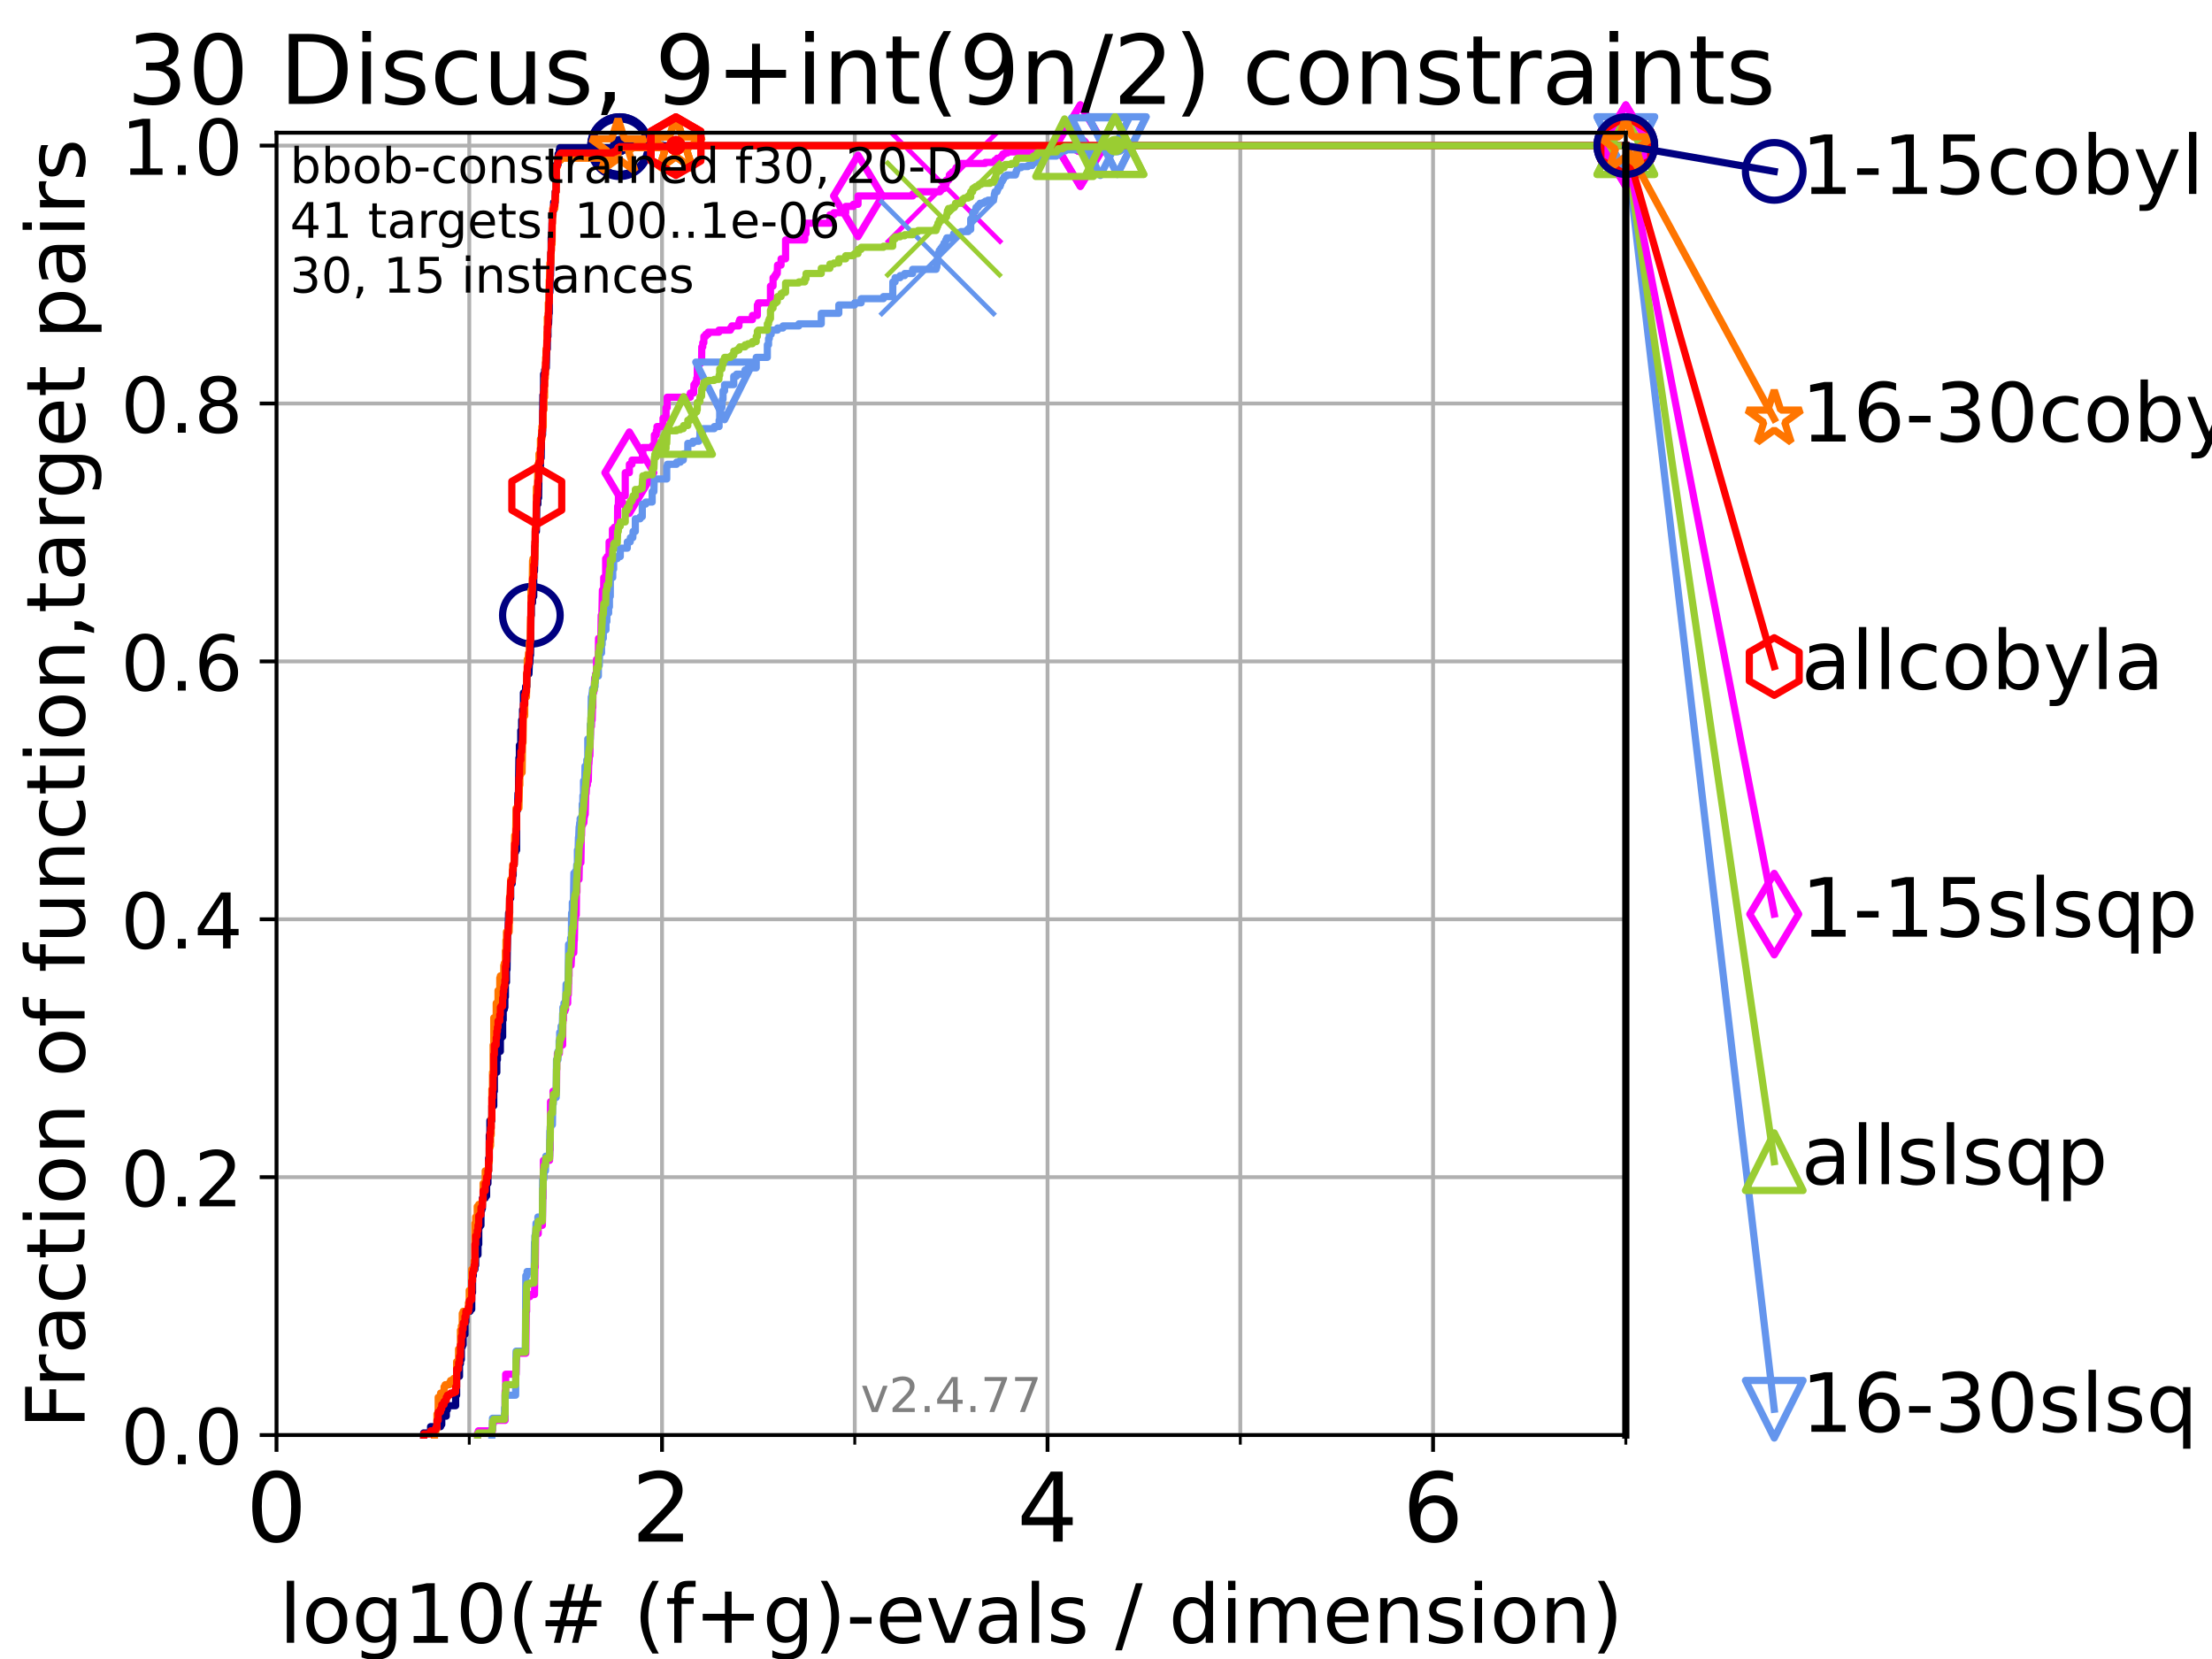 <?xml version="1.0" encoding="utf-8" standalone="no"?>
<!DOCTYPE svg PUBLIC "-//W3C//DTD SVG 1.1//EN"
  "http://www.w3.org/Graphics/SVG/1.1/DTD/svg11.dtd">
<!-- Created with matplotlib (https://matplotlib.org/) -->
<svg height="345.6pt" version="1.1" viewBox="0 0 460.8 345.6" width="460.8pt" xmlns="http://www.w3.org/2000/svg" xmlns:xlink="http://www.w3.org/1999/xlink">
 <defs>
  <style type="text/css">*{stroke-linecap:butt;stroke-linejoin:round;}</style>
 </defs>
 <g id="figure_1">
  <g id="patch_1">
   <path d="M 0 345.6 
L 460.8 345.6 
L 460.8 0 
L 0 0 
z
" style="fill:#ffffff;"/>
  </g>
  <g id="axes_1">
   <g id="patch_2">
    <path d="M 57.6 298.944 
L 338.688 298.944 
L 338.688 27.648 
L 57.6 27.648 
z
" style="fill:#ffffff;"/>
   </g>
   <g id="matplotlib.axis_1">
    <g id="xtick_1">
     <g id="line2d_1">
      <path clip-path="url(#peb0b84ee46)" d="M 57.6 298.944 
L 57.6 27.648 
" style="fill:none;stroke:#b0b0b0;stroke-linecap:square;stroke-width:0.8;"/>
     </g>
     <g id="line2d_2">
      <defs>
       <path d="M 0 0 
L 0 3.5 
" id="m090b432668" style="stroke:#000000;stroke-width:0.8;"/>
      </defs>
      <g>
       <use style="stroke:#000000;stroke-width:0.8;" x="57.6" xlink:href="#m090b432668" y="298.944"/>
      </g>
     </g>
     <g id="text_1">
      <!-- 0 -->
      <g transform="translate(51.237 321.141)scale(0.2 -0.2)">
       <defs>
        <path d="M 31.781 66.406 
Q 24.172 66.406 20.328 58.906 
Q 16.5 51.422 16.5 36.375 
Q 16.5 21.391 20.328 13.891 
Q 24.172 6.391 31.781 6.391 
Q 39.453 6.391 43.281 13.891 
Q 47.125 21.391 47.125 36.375 
Q 47.125 51.422 43.281 58.906 
Q 39.453 66.406 31.781 66.406 
z
M 31.781 74.219 
Q 44.047 74.219 50.516 64.516 
Q 56.984 54.828 56.984 36.375 
Q 56.984 17.969 50.516 8.266 
Q 44.047 -1.422 31.781 -1.422 
Q 19.531 -1.422 13.062 8.266 
Q 6.594 17.969 6.594 36.375 
Q 6.594 54.828 13.062 64.516 
Q 19.531 74.219 31.781 74.219 
z
" id="DejaVuSans-48"/>
       </defs>
       <use xlink:href="#DejaVuSans-48"/>
      </g>
     </g>
    </g>
    <g id="xtick_2">
     <g id="line2d_3">
      <path clip-path="url(#peb0b84ee46)" d="M 137.911 298.944 
L 137.911 27.648 
" style="fill:none;stroke:#b0b0b0;stroke-linecap:square;stroke-width:0.8;"/>
     </g>
     <g id="line2d_4">
      <g>
       <use style="stroke:#000000;stroke-width:0.8;" x="137.911" xlink:href="#m090b432668" y="298.944"/>
      </g>
     </g>
     <g id="text_2">
      <!-- 2 -->
      <g transform="translate(131.548 321.141)scale(0.2 -0.2)">
       <defs>
        <path d="M 19.188 8.297 
L 53.609 8.297 
L 53.609 0 
L 7.328 0 
L 7.328 8.297 
Q 12.938 14.109 22.625 23.891 
Q 32.328 33.688 34.812 36.531 
Q 39.547 41.844 41.422 45.531 
Q 43.312 49.219 43.312 52.781 
Q 43.312 58.594 39.234 62.25 
Q 35.156 65.922 28.609 65.922 
Q 23.969 65.922 18.812 64.312 
Q 13.672 62.703 7.812 59.422 
L 7.812 69.391 
Q 13.766 71.781 18.938 73 
Q 24.125 74.219 28.422 74.219 
Q 39.75 74.219 46.484 68.547 
Q 53.219 62.891 53.219 53.422 
Q 53.219 48.922 51.531 44.891 
Q 49.859 40.875 45.406 35.406 
Q 44.188 33.984 37.641 27.219 
Q 31.109 20.453 19.188 8.297 
z
" id="DejaVuSans-50"/>
       </defs>
       <use xlink:href="#DejaVuSans-50"/>
      </g>
     </g>
    </g>
    <g id="xtick_3">
     <g id="line2d_5">
      <path clip-path="url(#peb0b84ee46)" d="M 218.222 298.944 
L 218.222 27.648 
" style="fill:none;stroke:#b0b0b0;stroke-linecap:square;stroke-width:0.8;"/>
     </g>
     <g id="line2d_6">
      <g>
       <use style="stroke:#000000;stroke-width:0.8;" x="218.222" xlink:href="#m090b432668" y="298.944"/>
      </g>
     </g>
     <g id="text_3">
      <!-- 4 -->
      <g transform="translate(211.859 321.141)scale(0.2 -0.2)">
       <defs>
        <path d="M 37.797 64.312 
L 12.891 25.391 
L 37.797 25.391 
z
M 35.203 72.906 
L 47.609 72.906 
L 47.609 25.391 
L 58.016 25.391 
L 58.016 17.188 
L 47.609 17.188 
L 47.609 0 
L 37.797 0 
L 37.797 17.188 
L 4.891 17.188 
L 4.891 26.703 
z
" id="DejaVuSans-52"/>
       </defs>
       <use xlink:href="#DejaVuSans-52"/>
      </g>
     </g>
    </g>
    <g id="xtick_4">
     <g id="line2d_7">
      <path clip-path="url(#peb0b84ee46)" d="M 298.533 298.944 
L 298.533 27.648 
" style="fill:none;stroke:#b0b0b0;stroke-linecap:square;stroke-width:0.8;"/>
     </g>
     <g id="line2d_8">
      <g>
       <use style="stroke:#000000;stroke-width:0.8;" x="298.533" xlink:href="#m090b432668" y="298.944"/>
      </g>
     </g>
     <g id="text_4">
      <!-- 6 -->
      <g transform="translate(292.17 321.141)scale(0.2 -0.2)">
       <defs>
        <path d="M 33.016 40.375 
Q 26.375 40.375 22.484 35.828 
Q 18.609 31.297 18.609 23.391 
Q 18.609 15.531 22.484 10.953 
Q 26.375 6.391 33.016 6.391 
Q 39.656 6.391 43.531 10.953 
Q 47.406 15.531 47.406 23.391 
Q 47.406 31.297 43.531 35.828 
Q 39.656 40.375 33.016 40.375 
z
M 52.594 71.297 
L 52.594 62.312 
Q 48.875 64.062 45.094 64.984 
Q 41.312 65.922 37.594 65.922 
Q 27.828 65.922 22.672 59.328 
Q 17.531 52.734 16.797 39.406 
Q 19.672 43.656 24.016 45.922 
Q 28.375 48.188 33.594 48.188 
Q 44.578 48.188 50.953 41.516 
Q 57.328 34.859 57.328 23.391 
Q 57.328 12.156 50.688 5.359 
Q 44.047 -1.422 33.016 -1.422 
Q 20.359 -1.422 13.672 8.266 
Q 6.984 17.969 6.984 36.375 
Q 6.984 53.656 15.188 63.938 
Q 23.391 74.219 37.203 74.219 
Q 40.922 74.219 44.703 73.484 
Q 48.484 72.75 52.594 71.297 
z
" id="DejaVuSans-54"/>
       </defs>
       <use xlink:href="#DejaVuSans-54"/>
      </g>
     </g>
    </g>
    <g id="xtick_5">
     <g id="line2d_9">
      <path clip-path="url(#peb0b84ee46)" d="M 97.755 298.944 
L 97.755 27.648 
" style="fill:none;stroke:#b0b0b0;stroke-linecap:square;stroke-width:0.8;"/>
     </g>
     <g id="line2d_10">
      <defs>
       <path d="M 0 0 
L 0 2 
" id="m60cb00e1c3" style="stroke:#000000;stroke-width:0.6;"/>
      </defs>
      <g>
       <use style="stroke:#000000;stroke-width:0.6;" x="97.755" xlink:href="#m60cb00e1c3" y="298.944"/>
      </g>
     </g>
    </g>
    <g id="xtick_6">
     <g id="line2d_11">
      <path clip-path="url(#peb0b84ee46)" d="M 178.066 298.944 
L 178.066 27.648 
" style="fill:none;stroke:#b0b0b0;stroke-linecap:square;stroke-width:0.8;"/>
     </g>
     <g id="line2d_12">
      <g>
       <use style="stroke:#000000;stroke-width:0.6;" x="178.066" xlink:href="#m60cb00e1c3" y="298.944"/>
      </g>
     </g>
    </g>
    <g id="xtick_7">
     <g id="line2d_13">
      <path clip-path="url(#peb0b84ee46)" d="M 258.377 298.944 
L 258.377 27.648 
" style="fill:none;stroke:#b0b0b0;stroke-linecap:square;stroke-width:0.8;"/>
     </g>
     <g id="line2d_14">
      <g>
       <use style="stroke:#000000;stroke-width:0.6;" x="258.377" xlink:href="#m60cb00e1c3" y="298.944"/>
      </g>
     </g>
    </g>
    <g id="xtick_8">
     <g id="line2d_15">
      <path clip-path="url(#peb0b84ee46)" d="M 338.688 298.944 
L 338.688 27.648 
" style="fill:none;stroke:#b0b0b0;stroke-linecap:square;stroke-width:0.8;"/>
     </g>
     <g id="line2d_16">
      <g>
       <use style="stroke:#000000;stroke-width:0.6;" x="338.688" xlink:href="#m60cb00e1c3" y="298.944"/>
      </g>
     </g>
    </g>
    <g id="text_5">
     <!-- log10(# (f+g)-evals / dimension) -->
     <g transform="translate(58.145 342.218)scale(0.17 -0.17)">
      <defs>
       <path d="M 9.422 75.984 
L 18.406 75.984 
L 18.406 0 
L 9.422 0 
z
" id="DejaVuSans-108"/>
       <path d="M 30.609 48.391 
Q 23.391 48.391 19.188 42.75 
Q 14.984 37.109 14.984 27.297 
Q 14.984 17.484 19.156 11.844 
Q 23.344 6.203 30.609 6.203 
Q 37.797 6.203 41.984 11.859 
Q 46.188 17.531 46.188 27.297 
Q 46.188 37.016 41.984 42.703 
Q 37.797 48.391 30.609 48.391 
z
M 30.609 56 
Q 42.328 56 49.016 48.375 
Q 55.719 40.766 55.719 27.297 
Q 55.719 13.875 49.016 6.219 
Q 42.328 -1.422 30.609 -1.422 
Q 18.844 -1.422 12.172 6.219 
Q 5.516 13.875 5.516 27.297 
Q 5.516 40.766 12.172 48.375 
Q 18.844 56 30.609 56 
z
" id="DejaVuSans-111"/>
       <path d="M 45.406 27.984 
Q 45.406 37.75 41.375 43.109 
Q 37.359 48.484 30.078 48.484 
Q 22.859 48.484 18.828 43.109 
Q 14.797 37.75 14.797 27.984 
Q 14.797 18.266 18.828 12.891 
Q 22.859 7.516 30.078 7.516 
Q 37.359 7.516 41.375 12.891 
Q 45.406 18.266 45.406 27.984 
z
M 54.391 6.781 
Q 54.391 -7.172 48.188 -13.984 
Q 42 -20.797 29.203 -20.797 
Q 24.469 -20.797 20.266 -20.094 
Q 16.062 -19.391 12.109 -17.922 
L 12.109 -9.188 
Q 16.062 -11.328 19.922 -12.344 
Q 23.781 -13.375 27.781 -13.375 
Q 36.625 -13.375 41.016 -8.766 
Q 45.406 -4.156 45.406 5.172 
L 45.406 9.625 
Q 42.625 4.781 38.281 2.391 
Q 33.938 0 27.875 0 
Q 17.828 0 11.672 7.656 
Q 5.516 15.328 5.516 27.984 
Q 5.516 40.672 11.672 48.328 
Q 17.828 56 27.875 56 
Q 33.938 56 38.281 53.609 
Q 42.625 51.219 45.406 46.391 
L 45.406 54.688 
L 54.391 54.688 
z
" id="DejaVuSans-103"/>
       <path d="M 12.406 8.297 
L 28.516 8.297 
L 28.516 63.922 
L 10.984 60.406 
L 10.984 69.391 
L 28.422 72.906 
L 38.281 72.906 
L 38.281 8.297 
L 54.391 8.297 
L 54.391 0 
L 12.406 0 
z
" id="DejaVuSans-49"/>
       <path d="M 31 75.875 
Q 24.469 64.656 21.281 53.656 
Q 18.109 42.672 18.109 31.391 
Q 18.109 20.125 21.312 9.062 
Q 24.516 -2 31 -13.188 
L 23.188 -13.188 
Q 15.875 -1.703 12.234 9.375 
Q 8.594 20.453 8.594 31.391 
Q 8.594 42.281 12.203 53.312 
Q 15.828 64.359 23.188 75.875 
z
" id="DejaVuSans-40"/>
       <path d="M 51.125 44 
L 36.922 44 
L 32.812 27.688 
L 47.125 27.688 
z
M 43.797 71.781 
L 38.719 51.516 
L 52.984 51.516 
L 58.109 71.781 
L 65.922 71.781 
L 60.891 51.516 
L 76.125 51.516 
L 76.125 44 
L 58.984 44 
L 54.984 27.688 
L 70.516 27.688 
L 70.516 20.219 
L 53.078 20.219 
L 48 0 
L 40.188 0 
L 45.219 20.219 
L 30.906 20.219 
L 25.875 0 
L 18.016 0 
L 23.094 20.219 
L 7.719 20.219 
L 7.719 27.688 
L 24.906 27.688 
L 29 44 
L 13.281 44 
L 13.281 51.516 
L 30.906 51.516 
L 35.891 71.781 
z
" id="DejaVuSans-35"/>
       <path id="DejaVuSans-32"/>
       <path d="M 37.109 75.984 
L 37.109 68.5 
L 28.516 68.5 
Q 23.688 68.5 21.797 66.547 
Q 19.922 64.594 19.922 59.516 
L 19.922 54.688 
L 34.719 54.688 
L 34.719 47.703 
L 19.922 47.703 
L 19.922 0 
L 10.891 0 
L 10.891 47.703 
L 2.297 47.703 
L 2.297 54.688 
L 10.891 54.688 
L 10.891 58.5 
Q 10.891 67.625 15.141 71.797 
Q 19.391 75.984 28.609 75.984 
z
" id="DejaVuSans-102"/>
       <path d="M 46 62.703 
L 46 35.5 
L 73.188 35.5 
L 73.188 27.203 
L 46 27.203 
L 46 0 
L 37.797 0 
L 37.797 27.203 
L 10.594 27.203 
L 10.594 35.5 
L 37.797 35.5 
L 37.797 62.703 
z
" id="DejaVuSans-43"/>
       <path d="M 8.016 75.875 
L 15.828 75.875 
Q 23.141 64.359 26.781 53.312 
Q 30.422 42.281 30.422 31.391 
Q 30.422 20.453 26.781 9.375 
Q 23.141 -1.703 15.828 -13.188 
L 8.016 -13.188 
Q 14.5 -2 17.703 9.062 
Q 20.906 20.125 20.906 31.391 
Q 20.906 42.672 17.703 53.656 
Q 14.5 64.656 8.016 75.875 
z
" id="DejaVuSans-41"/>
       <path d="M 4.891 31.391 
L 31.203 31.391 
L 31.203 23.391 
L 4.891 23.391 
z
" id="DejaVuSans-45"/>
       <path d="M 56.203 29.594 
L 56.203 25.203 
L 14.891 25.203 
Q 15.484 15.922 20.484 11.062 
Q 25.484 6.203 34.422 6.203 
Q 39.594 6.203 44.453 7.469 
Q 49.312 8.734 54.109 11.281 
L 54.109 2.781 
Q 49.266 0.734 44.188 -0.344 
Q 39.109 -1.422 33.891 -1.422 
Q 20.797 -1.422 13.156 6.188 
Q 5.516 13.812 5.516 26.812 
Q 5.516 40.234 12.766 48.109 
Q 20.016 56 32.328 56 
Q 43.359 56 49.781 48.891 
Q 56.203 41.797 56.203 29.594 
z
M 47.219 32.234 
Q 47.125 39.594 43.094 43.984 
Q 39.062 48.391 32.422 48.391 
Q 24.906 48.391 20.391 44.141 
Q 15.875 39.891 15.188 32.172 
z
" id="DejaVuSans-101"/>
       <path d="M 2.984 54.688 
L 12.5 54.688 
L 29.594 8.797 
L 46.688 54.688 
L 56.203 54.688 
L 35.688 0 
L 23.484 0 
z
" id="DejaVuSans-118"/>
       <path d="M 34.281 27.484 
Q 23.391 27.484 19.188 25 
Q 14.984 22.516 14.984 16.5 
Q 14.984 11.719 18.141 8.906 
Q 21.297 6.109 26.703 6.109 
Q 34.188 6.109 38.703 11.406 
Q 43.219 16.703 43.219 25.484 
L 43.219 27.484 
z
M 52.203 31.203 
L 52.203 0 
L 43.219 0 
L 43.219 8.297 
Q 40.141 3.328 35.547 0.953 
Q 30.953 -1.422 24.312 -1.422 
Q 15.922 -1.422 10.953 3.297 
Q 6 8.016 6 15.922 
Q 6 25.141 12.172 29.828 
Q 18.359 34.516 30.609 34.516 
L 43.219 34.516 
L 43.219 35.406 
Q 43.219 41.609 39.141 45 
Q 35.062 48.391 27.688 48.391 
Q 23 48.391 18.547 47.266 
Q 14.109 46.141 10.016 43.891 
L 10.016 52.203 
Q 14.938 54.109 19.578 55.047 
Q 24.219 56 28.609 56 
Q 40.484 56 46.344 49.844 
Q 52.203 43.703 52.203 31.203 
z
" id="DejaVuSans-97"/>
       <path d="M 44.281 53.078 
L 44.281 44.578 
Q 40.484 46.531 36.375 47.5 
Q 32.281 48.484 27.875 48.484 
Q 21.188 48.484 17.844 46.438 
Q 14.5 44.391 14.5 40.281 
Q 14.5 37.156 16.891 35.375 
Q 19.281 33.594 26.516 31.984 
L 29.594 31.297 
Q 39.156 29.25 43.188 25.516 
Q 47.219 21.781 47.219 15.094 
Q 47.219 7.469 41.188 3.016 
Q 35.156 -1.422 24.609 -1.422 
Q 20.219 -1.422 15.453 -0.562 
Q 10.688 0.297 5.422 2 
L 5.422 11.281 
Q 10.406 8.688 15.234 7.391 
Q 20.062 6.109 24.812 6.109 
Q 31.156 6.109 34.562 8.281 
Q 37.984 10.453 37.984 14.406 
Q 37.984 18.062 35.516 20.016 
Q 33.062 21.969 24.703 23.781 
L 21.578 24.516 
Q 13.234 26.266 9.516 29.906 
Q 5.812 33.547 5.812 39.891 
Q 5.812 47.609 11.281 51.797 
Q 16.75 56 26.812 56 
Q 31.781 56 36.172 55.266 
Q 40.578 54.547 44.281 53.078 
z
" id="DejaVuSans-115"/>
       <path d="M 25.391 72.906 
L 33.688 72.906 
L 8.297 -9.281 
L 0 -9.281 
z
" id="DejaVuSans-47"/>
       <path d="M 45.406 46.391 
L 45.406 75.984 
L 54.391 75.984 
L 54.391 0 
L 45.406 0 
L 45.406 8.203 
Q 42.578 3.328 38.25 0.953 
Q 33.938 -1.422 27.875 -1.422 
Q 17.969 -1.422 11.734 6.484 
Q 5.516 14.406 5.516 27.297 
Q 5.516 40.188 11.734 48.094 
Q 17.969 56 27.875 56 
Q 33.938 56 38.25 53.625 
Q 42.578 51.266 45.406 46.391 
z
M 14.797 27.297 
Q 14.797 17.391 18.875 11.75 
Q 22.953 6.109 30.078 6.109 
Q 37.203 6.109 41.297 11.75 
Q 45.406 17.391 45.406 27.297 
Q 45.406 37.203 41.297 42.844 
Q 37.203 48.484 30.078 48.484 
Q 22.953 48.484 18.875 42.844 
Q 14.797 37.203 14.797 27.297 
z
" id="DejaVuSans-100"/>
       <path d="M 9.422 54.688 
L 18.406 54.688 
L 18.406 0 
L 9.422 0 
z
M 9.422 75.984 
L 18.406 75.984 
L 18.406 64.594 
L 9.422 64.594 
z
" id="DejaVuSans-105"/>
       <path d="M 52 44.188 
Q 55.375 50.25 60.062 53.125 
Q 64.75 56 71.094 56 
Q 79.641 56 84.281 50.016 
Q 88.922 44.047 88.922 33.016 
L 88.922 0 
L 79.891 0 
L 79.891 32.719 
Q 79.891 40.578 77.094 44.375 
Q 74.312 48.188 68.609 48.188 
Q 61.625 48.188 57.562 43.547 
Q 53.516 38.922 53.516 30.906 
L 53.516 0 
L 44.484 0 
L 44.484 32.719 
Q 44.484 40.625 41.703 44.406 
Q 38.922 48.188 33.109 48.188 
Q 26.219 48.188 22.156 43.531 
Q 18.109 38.875 18.109 30.906 
L 18.109 0 
L 9.078 0 
L 9.078 54.688 
L 18.109 54.688 
L 18.109 46.188 
Q 21.188 51.219 25.484 53.609 
Q 29.781 56 35.688 56 
Q 41.656 56 45.828 52.969 
Q 50 49.953 52 44.188 
z
" id="DejaVuSans-109"/>
       <path d="M 54.891 33.016 
L 54.891 0 
L 45.906 0 
L 45.906 32.719 
Q 45.906 40.484 42.875 44.328 
Q 39.844 48.188 33.797 48.188 
Q 26.516 48.188 22.312 43.547 
Q 18.109 38.922 18.109 30.906 
L 18.109 0 
L 9.078 0 
L 9.078 54.688 
L 18.109 54.688 
L 18.109 46.188 
Q 21.344 51.125 25.703 53.562 
Q 30.078 56 35.797 56 
Q 45.219 56 50.047 50.172 
Q 54.891 44.344 54.891 33.016 
z
" id="DejaVuSans-110"/>
      </defs>
      <use xlink:href="#DejaVuSans-108"/>
      <use x="27.783" xlink:href="#DejaVuSans-111"/>
      <use x="88.965" xlink:href="#DejaVuSans-103"/>
      <use x="152.441" xlink:href="#DejaVuSans-49"/>
      <use x="216.064" xlink:href="#DejaVuSans-48"/>
      <use x="279.688" xlink:href="#DejaVuSans-40"/>
      <use x="318.701" xlink:href="#DejaVuSans-35"/>
      <use x="402.49" xlink:href="#DejaVuSans-32"/>
      <use x="434.277" xlink:href="#DejaVuSans-40"/>
      <use x="473.291" xlink:href="#DejaVuSans-102"/>
      <use x="508.496" xlink:href="#DejaVuSans-43"/>
      <use x="592.285" xlink:href="#DejaVuSans-103"/>
      <use x="655.762" xlink:href="#DejaVuSans-41"/>
      <use x="694.775" xlink:href="#DejaVuSans-45"/>
      <use x="730.859" xlink:href="#DejaVuSans-101"/>
      <use x="792.383" xlink:href="#DejaVuSans-118"/>
      <use x="851.562" xlink:href="#DejaVuSans-97"/>
      <use x="912.842" xlink:href="#DejaVuSans-108"/>
      <use x="940.625" xlink:href="#DejaVuSans-115"/>
      <use x="992.725" xlink:href="#DejaVuSans-32"/>
      <use x="1024.512" xlink:href="#DejaVuSans-47"/>
      <use x="1058.203" xlink:href="#DejaVuSans-32"/>
      <use x="1089.99" xlink:href="#DejaVuSans-100"/>
      <use x="1153.467" xlink:href="#DejaVuSans-105"/>
      <use x="1181.25" xlink:href="#DejaVuSans-109"/>
      <use x="1278.662" xlink:href="#DejaVuSans-101"/>
      <use x="1340.186" xlink:href="#DejaVuSans-110"/>
      <use x="1403.564" xlink:href="#DejaVuSans-115"/>
      <use x="1455.664" xlink:href="#DejaVuSans-105"/>
      <use x="1483.447" xlink:href="#DejaVuSans-111"/>
      <use x="1544.629" xlink:href="#DejaVuSans-110"/>
      <use x="1608.008" xlink:href="#DejaVuSans-41"/>
     </g>
    </g>
   </g>
   <g id="matplotlib.axis_2">
    <g id="ytick_1">
     <g id="line2d_17">
      <path clip-path="url(#peb0b84ee46)" d="M 57.6 298.944 
L 338.688 298.944 
" style="fill:none;stroke:#b0b0b0;stroke-linecap:square;stroke-width:0.8;"/>
     </g>
     <g id="line2d_18">
      <defs>
       <path d="M 0 0 
L -3.5 0 
" id="m90545634ff" style="stroke:#000000;stroke-width:0.8;"/>
      </defs>
      <g>
       <use style="stroke:#000000;stroke-width:0.8;" x="57.6" xlink:href="#m90545634ff" y="298.944"/>
      </g>
     </g>
     <g id="text_6">
      <!-- 0.0 -->
      <g transform="translate(25.155 305.023)scale(0.16 -0.16)">
       <defs>
        <path d="M 10.688 12.406 
L 21 12.406 
L 21 0 
L 10.688 0 
z
" id="DejaVuSans-46"/>
       </defs>
       <use xlink:href="#DejaVuSans-48"/>
       <use x="63.623" xlink:href="#DejaVuSans-46"/>
       <use x="95.41" xlink:href="#DejaVuSans-48"/>
      </g>
     </g>
    </g>
    <g id="ytick_2">
     <g id="line2d_19">
      <path clip-path="url(#peb0b84ee46)" d="M 57.6 245.222 
L 338.688 245.222 
" style="fill:none;stroke:#b0b0b0;stroke-linecap:square;stroke-width:0.8;"/>
     </g>
     <g id="line2d_20">
      <g>
       <use style="stroke:#000000;stroke-width:0.8;" x="57.6" xlink:href="#m90545634ff" y="245.222"/>
      </g>
     </g>
     <g id="text_7">
      <!-- 0.2 -->
      <g transform="translate(25.155 251.301)scale(0.16 -0.16)">
       <use xlink:href="#DejaVuSans-48"/>
       <use x="63.623" xlink:href="#DejaVuSans-46"/>
       <use x="95.41" xlink:href="#DejaVuSans-50"/>
      </g>
     </g>
    </g>
    <g id="ytick_3">
     <g id="line2d_21">
      <path clip-path="url(#peb0b84ee46)" d="M 57.6 191.5 
L 338.688 191.5 
" style="fill:none;stroke:#b0b0b0;stroke-linecap:square;stroke-width:0.8;"/>
     </g>
     <g id="line2d_22">
      <g>
       <use style="stroke:#000000;stroke-width:0.8;" x="57.6" xlink:href="#m90545634ff" y="191.5"/>
      </g>
     </g>
     <g id="text_8">
      <!-- 0.4 -->
      <g transform="translate(25.155 197.579)scale(0.16 -0.16)">
       <use xlink:href="#DejaVuSans-48"/>
       <use x="63.623" xlink:href="#DejaVuSans-46"/>
       <use x="95.41" xlink:href="#DejaVuSans-52"/>
      </g>
     </g>
    </g>
    <g id="ytick_4">
     <g id="line2d_23">
      <path clip-path="url(#peb0b84ee46)" d="M 57.6 137.778 
L 338.688 137.778 
" style="fill:none;stroke:#b0b0b0;stroke-linecap:square;stroke-width:0.8;"/>
     </g>
     <g id="line2d_24">
      <g>
       <use style="stroke:#000000;stroke-width:0.8;" x="57.6" xlink:href="#m90545634ff" y="137.778"/>
      </g>
     </g>
     <g id="text_9">
      <!-- 0.6 -->
      <g transform="translate(25.155 143.857)scale(0.16 -0.16)">
       <use xlink:href="#DejaVuSans-48"/>
       <use x="63.623" xlink:href="#DejaVuSans-46"/>
       <use x="95.41" xlink:href="#DejaVuSans-54"/>
      </g>
     </g>
    </g>
    <g id="ytick_5">
     <g id="line2d_25">
      <path clip-path="url(#peb0b84ee46)" d="M 57.6 84.056 
L 338.688 84.056 
" style="fill:none;stroke:#b0b0b0;stroke-linecap:square;stroke-width:0.8;"/>
     </g>
     <g id="line2d_26">
      <g>
       <use style="stroke:#000000;stroke-width:0.8;" x="57.6" xlink:href="#m90545634ff" y="84.056"/>
      </g>
     </g>
     <g id="text_10">
      <!-- 0.8 -->
      <g transform="translate(25.155 90.135)scale(0.16 -0.16)">
       <defs>
        <path d="M 31.781 34.625 
Q 24.75 34.625 20.719 30.859 
Q 16.703 27.094 16.703 20.516 
Q 16.703 13.922 20.719 10.156 
Q 24.75 6.391 31.781 6.391 
Q 38.812 6.391 42.859 10.172 
Q 46.922 13.969 46.922 20.516 
Q 46.922 27.094 42.891 30.859 
Q 38.875 34.625 31.781 34.625 
z
M 21.922 38.812 
Q 15.578 40.375 12.031 44.719 
Q 8.5 49.078 8.5 55.328 
Q 8.5 64.062 14.719 69.141 
Q 20.953 74.219 31.781 74.219 
Q 42.672 74.219 48.875 69.141 
Q 55.078 64.062 55.078 55.328 
Q 55.078 49.078 51.531 44.719 
Q 48 40.375 41.703 38.812 
Q 48.828 37.156 52.797 32.312 
Q 56.781 27.484 56.781 20.516 
Q 56.781 9.906 50.312 4.234 
Q 43.844 -1.422 31.781 -1.422 
Q 19.734 -1.422 13.25 4.234 
Q 6.781 9.906 6.781 20.516 
Q 6.781 27.484 10.781 32.312 
Q 14.797 37.156 21.922 38.812 
z
M 18.312 54.391 
Q 18.312 48.734 21.844 45.562 
Q 25.391 42.391 31.781 42.391 
Q 38.141 42.391 41.719 45.562 
Q 45.312 48.734 45.312 54.391 
Q 45.312 60.062 41.719 63.234 
Q 38.141 66.406 31.781 66.406 
Q 25.391 66.406 21.844 63.234 
Q 18.312 60.062 18.312 54.391 
z
" id="DejaVuSans-56"/>
       </defs>
       <use xlink:href="#DejaVuSans-48"/>
       <use x="63.623" xlink:href="#DejaVuSans-46"/>
       <use x="95.41" xlink:href="#DejaVuSans-56"/>
      </g>
     </g>
    </g>
    <g id="ytick_6">
     <g id="line2d_27">
      <path clip-path="url(#peb0b84ee46)" d="M 57.6 30.334 
L 338.688 30.334 
" style="fill:none;stroke:#b0b0b0;stroke-linecap:square;stroke-width:0.8;"/>
     </g>
     <g id="line2d_28">
      <g>
       <use style="stroke:#000000;stroke-width:0.8;" x="57.6" xlink:href="#m90545634ff" y="30.334"/>
      </g>
     </g>
     <g id="text_11">
      <!-- 1.0 -->
      <g transform="translate(25.155 36.413)scale(0.16 -0.16)">
       <use xlink:href="#DejaVuSans-49"/>
       <use x="63.623" xlink:href="#DejaVuSans-46"/>
       <use x="95.41" xlink:href="#DejaVuSans-48"/>
      </g>
     </g>
    </g>
    <g id="text_12">
     <!-- Fraction of function,target pairs -->
     <g transform="translate(17.62 297.681)rotate(-90)scale(0.17 -0.17)">
      <defs>
       <path d="M 9.812 72.906 
L 51.703 72.906 
L 51.703 64.594 
L 19.672 64.594 
L 19.672 43.109 
L 48.578 43.109 
L 48.578 34.812 
L 19.672 34.812 
L 19.672 0 
L 9.812 0 
z
" id="DejaVuSans-70"/>
       <path d="M 41.109 46.297 
Q 39.594 47.172 37.812 47.578 
Q 36.031 48 33.891 48 
Q 26.266 48 22.188 43.047 
Q 18.109 38.094 18.109 28.812 
L 18.109 0 
L 9.078 0 
L 9.078 54.688 
L 18.109 54.688 
L 18.109 46.188 
Q 20.953 51.172 25.484 53.578 
Q 30.031 56 36.531 56 
Q 37.453 56 38.578 55.875 
Q 39.703 55.766 41.062 55.516 
z
" id="DejaVuSans-114"/>
       <path d="M 48.781 52.594 
L 48.781 44.188 
Q 44.969 46.297 41.141 47.344 
Q 37.312 48.391 33.406 48.391 
Q 24.656 48.391 19.812 42.844 
Q 14.984 37.312 14.984 27.297 
Q 14.984 17.281 19.812 11.734 
Q 24.656 6.203 33.406 6.203 
Q 37.312 6.203 41.141 7.25 
Q 44.969 8.297 48.781 10.406 
L 48.781 2.094 
Q 45.016 0.344 40.984 -0.531 
Q 36.969 -1.422 32.422 -1.422 
Q 20.062 -1.422 12.781 6.344 
Q 5.516 14.109 5.516 27.297 
Q 5.516 40.672 12.859 48.328 
Q 20.219 56 33.016 56 
Q 37.156 56 41.109 55.141 
Q 45.062 54.297 48.781 52.594 
z
" id="DejaVuSans-99"/>
       <path d="M 18.312 70.219 
L 18.312 54.688 
L 36.812 54.688 
L 36.812 47.703 
L 18.312 47.703 
L 18.312 18.016 
Q 18.312 11.328 20.141 9.422 
Q 21.969 7.516 27.594 7.516 
L 36.812 7.516 
L 36.812 0 
L 27.594 0 
Q 17.188 0 13.234 3.875 
Q 9.281 7.766 9.281 18.016 
L 9.281 47.703 
L 2.688 47.703 
L 2.688 54.688 
L 9.281 54.688 
L 9.281 70.219 
z
" id="DejaVuSans-116"/>
       <path d="M 8.5 21.578 
L 8.5 54.688 
L 17.484 54.688 
L 17.484 21.922 
Q 17.484 14.156 20.5 10.266 
Q 23.531 6.391 29.594 6.391 
Q 36.859 6.391 41.078 11.031 
Q 45.312 15.672 45.312 23.688 
L 45.312 54.688 
L 54.297 54.688 
L 54.297 0 
L 45.312 0 
L 45.312 8.406 
Q 42.047 3.422 37.719 1 
Q 33.406 -1.422 27.688 -1.422 
Q 18.266 -1.422 13.375 4.438 
Q 8.5 10.297 8.5 21.578 
z
M 31.109 56 
z
" id="DejaVuSans-117"/>
       <path d="M 11.719 12.406 
L 22.016 12.406 
L 22.016 4 
L 14.016 -11.625 
L 7.719 -11.625 
L 11.719 4 
z
" id="DejaVuSans-44"/>
       <path d="M 18.109 8.203 
L 18.109 -20.797 
L 9.078 -20.797 
L 9.078 54.688 
L 18.109 54.688 
L 18.109 46.391 
Q 20.953 51.266 25.266 53.625 
Q 29.594 56 35.594 56 
Q 45.562 56 51.781 48.094 
Q 58.016 40.188 58.016 27.297 
Q 58.016 14.406 51.781 6.484 
Q 45.562 -1.422 35.594 -1.422 
Q 29.594 -1.422 25.266 0.953 
Q 20.953 3.328 18.109 8.203 
z
M 48.688 27.297 
Q 48.688 37.203 44.609 42.844 
Q 40.531 48.484 33.406 48.484 
Q 26.266 48.484 22.188 42.844 
Q 18.109 37.203 18.109 27.297 
Q 18.109 17.391 22.188 11.75 
Q 26.266 6.109 33.406 6.109 
Q 40.531 6.109 44.609 11.75 
Q 48.688 17.391 48.688 27.297 
z
" id="DejaVuSans-112"/>
      </defs>
      <use xlink:href="#DejaVuSans-70"/>
      <use x="50.27" xlink:href="#DejaVuSans-114"/>
      <use x="91.383" xlink:href="#DejaVuSans-97"/>
      <use x="152.662" xlink:href="#DejaVuSans-99"/>
      <use x="207.643" xlink:href="#DejaVuSans-116"/>
      <use x="246.852" xlink:href="#DejaVuSans-105"/>
      <use x="274.635" xlink:href="#DejaVuSans-111"/>
      <use x="335.816" xlink:href="#DejaVuSans-110"/>
      <use x="399.195" xlink:href="#DejaVuSans-32"/>
      <use x="430.982" xlink:href="#DejaVuSans-111"/>
      <use x="492.164" xlink:href="#DejaVuSans-102"/>
      <use x="527.369" xlink:href="#DejaVuSans-32"/>
      <use x="559.156" xlink:href="#DejaVuSans-102"/>
      <use x="594.361" xlink:href="#DejaVuSans-117"/>
      <use x="657.74" xlink:href="#DejaVuSans-110"/>
      <use x="721.119" xlink:href="#DejaVuSans-99"/>
      <use x="776.1" xlink:href="#DejaVuSans-116"/>
      <use x="815.309" xlink:href="#DejaVuSans-105"/>
      <use x="843.092" xlink:href="#DejaVuSans-111"/>
      <use x="904.273" xlink:href="#DejaVuSans-110"/>
      <use x="967.652" xlink:href="#DejaVuSans-44"/>
      <use x="999.439" xlink:href="#DejaVuSans-116"/>
      <use x="1038.648" xlink:href="#DejaVuSans-97"/>
      <use x="1099.928" xlink:href="#DejaVuSans-114"/>
      <use x="1139.291" xlink:href="#DejaVuSans-103"/>
      <use x="1202.768" xlink:href="#DejaVuSans-101"/>
      <use x="1264.291" xlink:href="#DejaVuSans-116"/>
      <use x="1303.5" xlink:href="#DejaVuSans-32"/>
      <use x="1335.287" xlink:href="#DejaVuSans-112"/>
      <use x="1398.764" xlink:href="#DejaVuSans-97"/>
      <use x="1460.043" xlink:href="#DejaVuSans-105"/>
      <use x="1487.826" xlink:href="#DejaVuSans-114"/>
      <use x="1528.939" xlink:href="#DejaVuSans-115"/>
     </g>
    </g>
   </g>
   <g id="line2d_29">
    <defs>
     <path d="M 0 1.5 
C 0.398 1.5 0.779 1.342 1.061 1.061 
C 1.342 0.779 1.5 0.398 1.5 0 
C 1.5 -0.398 1.342 -0.779 1.061 -1.061 
C 0.779 -1.342 0.398 -1.5 0 -1.5 
C -0.398 -1.5 -0.779 -1.342 -1.061 -1.061 
C -1.342 -0.779 -1.5 -0.398 -1.5 0 
C -1.5 0.398 -1.342 0.779 -1.061 1.061 
C -0.779 1.342 -0.398 1.5 0 1.5 
z
" id="me1d20eca03" style="stroke:#000080;"/>
    </defs>
    <g>
     <use style="fill:#000080;stroke:#000080;" x="129.075" xlink:href="#me1d20eca03" y="30.334"/>
     <use style="fill:#000080;stroke:#000080;" x="129.075" xlink:href="#me1d20eca03" y="30.334"/>
    </g>
   </g>
   <g id="line2d_30">
    <path d="M 88.256 298.944 
L 88.256 298.507 
L 89.698 298.507 
L 89.698 297.197 
L 91.783 297.197 
L 91.783 296.76 
L 92.027 296.76 
L 92.027 295.013 
L 92.969 295.013 
L 92.969 293.703 
L 93.197 293.703 
L 93.197 292.829 
L 94.921 292.829 
L 94.921 290.645 
L 95.125 290.645 
L 95.125 286.715 
L 95.723 286.715 
L 95.723 284.094 
L 95.918 284.094 
L 95.918 283.22 
L 96.111 283.22 
L 96.111 280.6 
L 96.301 280.6 
L 96.301 280.163 
L 96.49 280.163 
L 96.49 277.979 
L 96.861 277.979 
L 96.861 275.359 
L 97.044 275.359 
L 97.044 273.175 
L 97.929 273.175 
L 97.929 272.738 
L 98.271 272.738 
L 98.271 269.244 
L 98.439 269.244 
L 98.439 265.75 
L 98.606 265.75 
L 98.606 264.44 
L 98.935 264.44 
L 98.935 263.566 
L 99.098 263.566 
L 99.098 261.382 
L 99.575 261.382 
L 99.575 259.198 
L 99.732 259.198 
L 99.732 255.704 
L 99.887 255.704 
L 99.887 255.268 
L 100.193 255.268 
L 100.193 252.21 
L 100.344 252.21 
L 100.344 251.773 
L 100.493 251.773 
L 100.493 249.59 
L 101.08 249.59 
L 101.08 249.153 
L 101.366 249.153 
L 101.366 246.532 
L 101.647 246.532 
L 101.647 243.912 
L 101.786 243.912 
L 101.786 241.291 
L 101.924 241.291 
L 101.924 236.487 
L 102.06 236.487 
L 102.06 233.429 
L 102.465 233.429 
L 102.465 230.372 
L 102.859 230.372 
L 102.859 227.315 
L 102.989 227.315 
L 102.989 223.384 
L 103.498 223.384 
L 103.498 220.763 
L 103.623 220.763 
L 103.623 219.016 
L 104.235 219.016 
L 104.235 216.396 
L 104.355 216.396 
L 104.355 215.959 
L 104.71 215.959 
L 104.71 212.465 
L 104.826 212.465 
L 104.826 210.281 
L 105.057 210.281 
L 105.057 209.844 
L 105.172 209.844 
L 105.172 207.66 
L 105.285 207.66 
L 105.285 204.603 
L 105.51 204.603 
L 105.51 201.982 
L 105.622 201.982 
L 105.733 194.557 
L 105.843 194.557 
L 105.952 190.19 
L 106.169 190.19 
L 106.169 187.132 
L 106.383 187.132 
L 106.383 184.075 
L 106.699 184.075 
L 106.803 182.328 
L 106.906 182.328 
L 106.906 180.144 
L 107.111 180.144 
L 107.213 177.524 
L 107.415 177.524 
L 107.415 177.087 
L 107.614 177.087 
L 107.614 168.788 
L 107.811 168.788 
L 107.909 165.294 
L 108.006 165.294 
L 108.103 157.869 
L 108.199 157.869 
L 108.199 155.249 
L 108.484 155.249 
L 108.484 152.191 
L 108.671 152.191 
L 108.671 150.007 
L 108.857 150.007 
L 108.857 147.824 
L 109.04 147.824 
L 109.04 144.33 
L 109.491 144.33 
L 109.491 143.019 
L 109.756 143.019 
L 109.756 140.399 
L 110.189 140.399 
L 110.274 138.215 
L 110.359 138.215 
L 110.443 136.468 
L 110.527 136.468 
L 110.611 128.169 
L 110.694 128.169 
L 110.694 125.549 
L 110.942 125.549 
L 110.942 124.238 
L 111.186 124.238 
L 111.186 118.997 
L 111.346 118.997 
L 111.426 113.756 
L 111.506 113.756 
L 111.506 110.699 
L 111.742 110.699 
L 111.82 105.021 
L 112.052 105.021 
L 112.052 103.71 
L 112.205 103.71 
L 112.281 98.033 
L 112.581 98.033 
L 112.581 95.412 
L 112.73 95.412 
L 112.804 90.608 
L 113.023 90.608 
L 113.095 82.309 
L 113.24 82.309 
L 113.24 77.941 
L 113.454 77.941 
L 113.454 77.068 
L 113.595 77.068 
L 113.595 76.631 
L 113.804 76.631 
L 113.874 72.7 
L 114.012 72.7 
L 114.012 70.08 
L 114.148 70.08 
L 114.148 67.459 
L 114.284 67.459 
L 114.352 65.275 
L 114.419 65.275 
L 114.419 60.908 
L 114.552 60.908 
L 114.619 57.413 
L 114.685 57.413 
L 114.751 52.609 
L 114.817 52.609 
L 114.817 49.552 
L 114.947 49.552 
L 115.012 44.747 
L 115.206 44.747 
L 115.206 43.874 
L 115.333 43.874 
L 115.333 42.127 
L 115.649 42.127 
L 115.649 39.943 
L 115.835 39.943 
L 115.897 34.265 
L 116.263 34.265 
L 116.263 32.081 
L 116.503 32.081 
L 116.503 31.208 
L 116.621 31.208 
L 116.621 30.771 
L 129.075 30.771 
L 129.075 30.334 
L 338.688 30.334 
L 338.688 30.334 
" style="fill:none;stroke:#000080;stroke-linecap:square;stroke-width:1.5;"/>
   </g>
   <g id="line2d_31">
    <defs>
     <path d="M 0 6 
C 1.591 6 3.117 5.368 4.243 4.243 
C 5.368 3.117 6 1.591 6 0 
C 6 -1.591 5.368 -3.117 4.243 -4.243 
C 3.117 -5.368 1.591 -6 0 -6 
C -1.591 -6 -3.117 -5.368 -4.243 -4.243 
C -5.368 -3.117 -6 -1.591 -6 0 
C -6 1.591 -5.368 3.117 -4.243 4.243 
C -3.117 5.368 -1.591 6 0 6 
z
" id="m95a431e3e0" style="stroke:#000080;stroke-width:1.5;"/>
    </defs>
    <g>
     <use style="fill-opacity:0;stroke:#000080;stroke-width:1.5;" x="110.694" xlink:href="#m95a431e3e0" y="128.169"/>
     <use style="fill-opacity:0;stroke:#000080;stroke-width:1.5;" x="129.075" xlink:href="#m95a431e3e0" y="30.771"/>
     <use style="fill-opacity:0;stroke:#000080;stroke-width:1.5;" x="129.075" xlink:href="#m95a431e3e0" y="30.334"/>
     <use style="fill-opacity:0;stroke:#000080;stroke-width:1.5;" x="129.075" xlink:href="#m95a431e3e0" y="30.334"/>
     <use style="fill-opacity:0;stroke:#000080;stroke-width:1.5;" x="338.688" xlink:href="#m95a431e3e0" y="30.334"/>
    </g>
   </g>
   <g id="line2d_32">
    <path style="fill:none;stroke:#000080;stroke-linecap:square;stroke-width:1.5;"/>
    <g/>
   </g>
   <g id="line2d_33">
    <defs>
     <path d="M 0 1.5 
C 0.398 1.5 0.779 1.342 1.061 1.061 
C 1.342 0.779 1.5 0.398 1.5 0 
C 1.5 -0.398 1.342 -0.779 1.061 -1.061 
C 0.779 -1.342 0.398 -1.5 0 -1.5 
C -0.398 -1.5 -0.779 -1.342 -1.061 -1.061 
C -1.342 -0.779 -1.5 -0.398 -1.5 0 
C -1.5 0.398 -1.342 0.779 -1.061 1.061 
C -0.779 1.342 -0.398 1.5 0 1.5 
z
" id="mf66b8a72f8" style="stroke:#ff00ff;"/>
    </defs>
    <g>
     <use style="fill:#ff00ff;stroke:#ff00ff;" x="225.055" xlink:href="#mf66b8a72f8" y="30.334"/>
     <use style="fill:#ff00ff;stroke:#ff00ff;" x="225.055" xlink:href="#mf66b8a72f8" y="30.334"/>
    </g>
   </g>
   <g id="line2d_34">
    <path d="M 99.497 298.944 
L 99.497 298.507 
L 99.654 298.507 
L 99.654 298.07 
L 102.597 298.07 
L 102.597 296.76 
L 102.729 296.76 
L 102.729 296.323 
L 102.859 296.323 
L 102.859 295.887 
L 105.229 295.887 
L 105.229 289.772 
L 105.342 289.772 
L 105.342 286.278 
L 107.515 286.278 
L 107.614 281.91 
L 109.536 281.91 
L 109.624 273.175 
L 109.712 273.175 
L 109.712 270.118 
L 110.401 270.118 
L 110.401 269.681 
L 111.346 269.681 
L 111.426 264.003 
L 111.506 264.003 
L 111.585 257.015 
L 112.128 257.015 
L 112.128 255.268 
L 112.987 255.268 
L 113.059 249.59 
L 113.132 249.59 
L 113.204 241.728 
L 114.486 241.728 
L 114.552 239.544 
L 114.619 239.544 
L 114.685 229.499 
L 115.206 229.499 
L 115.206 227.315 
L 115.928 227.315 
L 115.989 220.763 
L 116.111 220.763 
L 116.111 219.453 
L 116.532 219.453 
L 116.592 217.706 
L 117.203 217.706 
L 117.26 212.465 
L 117.373 212.465 
L 117.373 210.718 
L 117.654 210.718 
L 117.654 210.281 
L 117.821 210.281 
L 117.821 208.971 
L 118.257 208.971 
L 118.257 207.224 
L 118.391 207.224 
L 118.497 203.293 
L 118.55 203.293 
L 118.55 201.109 
L 118.968 201.109 
L 119.072 198.925 
L 119.123 198.925 
L 119.123 198.488 
L 119.528 198.488 
L 119.603 195.868 
L 119.652 195.868 
L 119.752 191.063 
L 119.875 191.063 
L 119.875 190.627 
L 120.045 190.627 
L 120.094 185.822 
L 120.191 185.822 
L 120.191 183.202 
L 120.619 183.202 
L 120.689 179.707 
L 121.014 179.707 
L 121.106 174.029 
L 121.151 174.029 
L 121.197 171.846 
L 121.4 171.846 
L 121.4 171.409 
L 121.624 171.409 
L 121.712 170.099 
L 121.778 170.099 
L 121.778 169.662 
L 121.91 169.662 
L 122.018 165.294 
L 122.105 165.294 
L 122.191 163.547 
L 122.362 163.547 
L 122.383 162.674 
L 122.552 162.674 
L 122.636 159.179 
L 122.678 159.179 
L 122.782 157.432 
L 122.886 157.432 
L 122.989 153.065 
L 123.009 153.065 
L 123.05 151.318 
L 123.213 151.318 
L 123.253 150.007 
L 123.354 150.007 
L 123.434 147.387 
L 123.494 147.387 
L 123.514 144.33 
L 123.653 144.33 
L 123.653 143.893 
L 123.771 143.893 
L 123.869 141.272 
L 124.063 141.272 
L 124.063 140.399 
L 124.274 140.399 
L 124.274 137.341 
L 124.632 137.341 
L 124.688 132.974 
L 125.165 132.974 
L 125.238 128.169 
L 125.381 128.169 
L 125.488 122.928 
L 125.753 122.928 
L 125.77 120.307 
L 126.168 120.307 
L 126.168 116.377 
L 126.473 116.377 
L 126.473 115.94 
L 126.888 115.94 
L 126.888 112.883 
L 127.58 112.883 
L 127.58 110.262 
L 127.985 110.262 
L 127.985 109.825 
L 128.635 109.825 
L 128.665 105.458 
L 128.812 105.458 
L 128.842 103.274 
L 130.25 103.274 
L 130.25 98.469 
L 131.108 98.469 
L 131.108 96.722 
L 131.653 96.722 
L 131.653 95.849 
L 133.756 95.849 
L 133.866 94.538 
L 133.91 94.538 
L 133.91 93.228 
L 135.928 93.228 
L 135.928 92.791 
L 136.314 92.791 
L 136.314 90.608 
L 136.72 90.608 
L 136.72 89.734 
L 136.86 89.734 
L 136.86 88.86 
L 138.119 88.86 
L 138.119 87.113 
L 138.753 87.113 
L 138.753 84.93 
L 138.985 84.93 
L 138.985 82.746 
L 143.81 82.746 
L 143.81 81.872 
L 144.516 81.872 
L 144.552 80.125 
L 144.859 80.125 
L 144.859 79.688 
L 145.132 79.688 
L 145.132 78.815 
L 145.259 78.815 
L 145.259 75.758 
L 145.921 75.758 
L 145.921 75.321 
L 146.156 75.321 
L 146.189 72.263 
L 146.399 72.263 
L 146.399 71.39 
L 146.623 71.39 
L 146.628 70.08 
L 147.01 70.08 
L 147.01 69.643 
L 147.505 69.643 
L 147.505 69.206 
L 149.766 69.206 
L 149.766 68.769 
L 152.161 68.769 
L 152.161 68.333 
L 152.436 68.333 
L 152.436 67.896 
L 153.936 67.896 
L 153.936 67.022 
L 154.098 67.022 
L 154.098 66.586 
L 156.738 66.586 
L 156.738 65.712 
L 157.773 65.712 
L 157.773 63.528 
L 157.97 63.528 
L 157.97 63.091 
L 160.504 63.091 
L 160.504 59.597 
L 161.04 59.597 
L 161.04 57.85 
L 161.393 57.85 
L 161.393 57.413 
L 161.674 57.413 
L 161.674 56.977 
L 161.916 56.977 
L 161.971 55.23 
L 162.712 55.23 
L 162.712 53.919 
L 163.65 53.919 
L 163.65 49.988 
L 167.65 49.988 
L 167.65 48.678 
L 167.916 48.678 
L 167.916 46.494 
L 172.886 46.494 
L 172.886 44.747 
L 173.709 44.747 
L 173.709 44.311 
L 176.173 44.311 
L 176.173 43 
L 177.751 43 
L 177.751 42.563 
L 178.742 42.563 
L 178.742 40.816 
L 190.156 40.816 
L 190.156 40.38 
L 191.226 40.38 
L 191.226 39.943 
L 195.812 39.943 
L 195.812 39.725 
L 196.015 39.725 
L 196.015 39.288 
L 196.667 39.288 
L 196.763 38.414 
L 197.081 38.414 
L 197.109 37.541 
L 197.618 37.541 
L 197.641 37.104 
L 197.763 37.104 
L 197.763 36.449 
L 197.964 36.449 
L 197.964 36.23 
L 198.299 36.23 
L 198.405 35.794 
L 198.913 35.794 
L 198.95 35.357 
L 199.124 35.357 
L 199.166 34.92 
L 199.745 34.92 
L 199.791 34.265 
L 200.072 34.265 
L 200.072 34.047 
L 205.252 34.047 
L 205.252 33.828 
L 207.25 33.828 
L 207.25 33.391 
L 207.742 33.391 
L 207.742 32.955 
L 208.467 32.955 
L 208.467 32.736 
L 208.596 32.736 
L 208.596 32.518 
L 208.838 32.518 
L 208.904 32.081 
L 209.341 32.081 
L 209.341 31.863 
L 209.907 31.863 
L 209.907 31.644 
L 214.871 31.644 
L 214.871 31.426 
L 215.776 31.426 
L 215.776 31.208 
L 216.536 31.208 
L 216.536 30.989 
L 218.269 30.989 
L 218.269 30.771 
L 224.166 30.771 
L 224.166 30.552 
L 225.055 30.552 
L 225.055 30.334 
L 338.688 30.334 
L 338.688 30.334 
" style="fill:none;stroke:#ff00ff;stroke-linecap:square;stroke-width:1.5;"/>
   </g>
   <g id="line2d_35">
    <defs>
     <path d="M -0 8.485 
L 5.091 0 
L 0 -8.485 
L -5.091 -0 
z
" id="mda460bf072" style="stroke:#ff00ff;stroke-linejoin:miter;stroke-width:1.5;"/>
    </defs>
    <g>
     <use style="fill-opacity:0;stroke:#ff00ff;stroke-linejoin:miter;stroke-width:1.5;" x="131.108" xlink:href="#mda460bf072" y="98.469"/>
     <use style="fill-opacity:0;stroke:#ff00ff;stroke-linejoin:miter;stroke-width:1.5;" x="178.742" xlink:href="#mda460bf072" y="40.816"/>
     <use style="fill-opacity:0;stroke:#ff00ff;stroke-linejoin:miter;stroke-width:1.5;" x="225.055" xlink:href="#mda460bf072" y="30.334"/>
     <use style="fill-opacity:0;stroke:#ff00ff;stroke-linejoin:miter;stroke-width:1.5;" x="225.055" xlink:href="#mda460bf072" y="30.334"/>
     <use style="fill-opacity:0;stroke:#ff00ff;stroke-linejoin:miter;stroke-width:1.5;" x="338.688" xlink:href="#mda460bf072" y="30.334"/>
    </g>
   </g>
   <g id="line2d_36">
    <path style="fill:none;stroke:#ff00ff;stroke-linecap:square;stroke-width:1.5;"/>
    <g/>
   </g>
   <g id="line2d_37">
    <path clip-path="url(#peb0b84ee46)" d="M 196.679 38.633 
" style="fill:none;stroke:#ff00ff;stroke-linecap:square;stroke-width:1.5;"/>
    <defs>
     <path d="M -12 12 
L 12 -12 
M -12 -12 
L 12 12 
" id="m4e3896674b" style="stroke:#ff00ff;"/>
    </defs>
    <g clip-path="url(#peb0b84ee46)">
     <use style="fill:#ff00ff;stroke:#ff00ff;" x="196.679" xlink:href="#m4e3896674b" y="38.633"/>
    </g>
   </g>
   <g id="line2d_38">
    <defs>
     <path d="M 0 1.5 
C 0.398 1.5 0.779 1.342 1.061 1.061 
C 1.342 0.779 1.5 0.398 1.5 0 
C 1.5 -0.398 1.342 -0.779 1.061 -1.061 
C 0.779 -1.342 0.398 -1.5 0 -1.5 
C -0.398 -1.5 -0.779 -1.342 -1.061 -1.061 
C -1.342 -0.779 -1.5 -0.398 -1.5 0 
C -1.5 0.398 -1.342 0.779 -1.061 1.061 
C -0.779 1.342 -0.398 1.5 0 1.5 
z
" id="me319321bd3" style="stroke:#ff7500;"/>
    </defs>
    <g>
     <use style="fill:#ff7500;stroke:#ff7500;" x="140.797" xlink:href="#me319321bd3" y="30.334"/>
     <use style="fill:#ff7500;stroke:#ff7500;" x="140.797" xlink:href="#me319321bd3" y="30.334"/>
    </g>
   </g>
   <g id="line2d_39">
    <path d="M 90.509 298.944 
L 90.509 298.507 
L 90.771 298.507 
L 90.771 297.634 
L 91.03 297.634 
L 91.03 294.576 
L 91.284 294.576 
L 91.284 291.082 
L 91.783 291.082 
L 91.783 290.209 
L 92.504 290.209 
L 92.504 288.898 
L 92.738 288.898 
L 92.738 288.462 
L 93.645 288.462 
L 93.645 288.025 
L 93.864 288.025 
L 93.864 287.588 
L 94.506 287.588 
L 94.506 287.151 
L 95.125 287.151 
L 95.125 283.657 
L 95.526 283.657 
L 95.526 281.037 
L 95.918 281.037 
L 95.918 277.106 
L 96.111 277.106 
L 96.111 276.232 
L 96.301 276.232 
L 96.301 273.612 
L 96.49 273.612 
L 96.49 273.175 
L 97.58 273.175 
L 97.58 271.428 
L 97.755 271.428 
L 97.755 268.807 
L 98.271 268.807 
L 98.271 264.44 
L 98.772 264.44 
L 98.772 262.693 
L 98.935 262.693 
L 98.935 254.831 
L 99.098 254.831 
L 99.098 253.521 
L 99.418 253.521 
L 99.418 251.337 
L 99.732 251.337 
L 99.732 250.9 
L 100.493 250.9 
L 100.493 250.026 
L 100.642 250.026 
L 100.642 246.532 
L 101.08 246.532 
L 101.08 243.912 
L 101.786 243.912 
L 101.786 242.165 
L 101.924 242.165 
L 101.924 239.107 
L 102.06 239.107 
L 102.06 238.671 
L 102.196 238.671 
L 102.196 236.487 
L 102.331 236.487 
L 102.331 232.993 
L 102.465 232.993 
L 102.465 226.878 
L 102.597 226.878 
L 102.597 223.384 
L 102.729 223.384 
L 102.729 217.706 
L 102.859 217.706 
L 102.859 212.028 
L 103.372 212.028 
L 103.372 208.971 
L 103.747 208.971 
L 103.747 206.35 
L 104.115 206.35 
L 104.115 203.729 
L 104.235 203.729 
L 104.235 203.293 
L 104.826 203.293 
L 104.826 202.856 
L 104.942 202.856 
L 104.942 201.109 
L 105.057 201.109 
L 105.057 200.672 
L 105.285 200.672 
L 105.285 198.052 
L 105.398 198.052 
L 105.398 195.868 
L 105.51 195.868 
L 105.51 194.121 
L 106.061 194.121 
L 106.169 186.696 
L 106.276 186.696 
L 106.383 183.202 
L 106.699 183.202 
L 106.803 180.144 
L 107.111 180.144 
L 107.213 174.029 
L 107.415 174.029 
L 107.515 168.352 
L 108.103 168.352 
L 108.199 163.547 
L 108.294 163.547 
L 108.294 161.363 
L 108.484 161.363 
L 108.484 160.927 
L 108.764 160.927 
L 108.857 154.812 
L 108.949 154.812 
L 109.04 149.134 
L 109.312 149.134 
L 109.312 145.203 
L 109.668 145.203 
L 109.756 139.962 
L 109.843 139.962 
L 109.843 137.341 
L 110.017 137.341 
L 110.103 136.031 
L 110.274 136.031 
L 110.274 133.847 
L 110.443 133.847 
L 110.527 128.606 
L 110.611 128.606 
L 110.611 122.928 
L 110.86 122.928 
L 110.942 116.813 
L 111.023 116.813 
L 111.023 116.377 
L 111.426 116.377 
L 111.506 109.825 
L 111.663 109.825 
L 111.742 101.527 
L 111.975 101.527 
L 112.052 96.722 
L 112.281 96.722 
L 112.281 94.538 
L 112.581 94.538 
L 112.581 91.481 
L 112.877 91.481 
L 112.877 88.86 
L 113.168 88.86 
L 113.168 85.366 
L 113.311 85.366 
L 113.311 82.746 
L 113.454 82.746 
L 113.454 78.815 
L 113.595 78.815 
L 113.665 74.447 
L 113.735 74.447 
L 113.735 72.7 
L 113.874 72.7 
L 113.943 69.206 
L 114.012 69.206 
L 114.012 66.149 
L 114.216 66.149 
L 114.216 63.091 
L 114.352 63.091 
L 114.419 58.287 
L 114.486 58.287 
L 114.552 54.793 
L 114.751 54.793 
L 114.817 52.172 
L 114.882 52.172 
L 114.882 50.862 
L 115.012 50.862 
L 115.077 45.184 
L 115.141 45.184 
L 115.141 43.437 
L 115.586 43.437 
L 115.586 41.69 
L 115.711 41.69 
L 115.711 39.943 
L 115.835 39.943 
L 115.897 34.702 
L 116.142 34.702 
L 116.142 33.391 
L 116.798 33.391 
L 116.798 32.955 
L 127.69 32.955 
L 127.69 32.518 
L 128.184 32.518 
L 128.184 32.081 
L 128.754 32.081 
L 128.754 30.771 
L 140.797 30.771 
L 140.797 30.334 
L 338.688 30.334 
L 338.688 30.334 
" style="fill:none;stroke:#ff7500;stroke-linecap:square;stroke-width:1.5;"/>
   </g>
   <g id="line2d_40">
    <defs>
     <path d="M 0 -6 
L -1.347 -1.854 
L -5.706 -1.854 
L -2.18 0.708 
L -3.527 4.854 
L -0 2.292 
L 3.527 4.854 
L 2.18 0.708 
L 5.706 -1.854 
L 1.347 -1.854 
z
" id="mc99795cef5" style="stroke:#ff7500;stroke-linejoin:bevel;stroke-width:1.5;"/>
    </defs>
    <g>
     <use style="fill-opacity:0;stroke:#ff7500;stroke-linejoin:bevel;stroke-width:1.5;" x="128.754" xlink:href="#mc99795cef5" y="30.771"/>
     <use style="fill-opacity:0;stroke:#ff7500;stroke-linejoin:bevel;stroke-width:1.5;" x="140.797" xlink:href="#mc99795cef5" y="30.334"/>
     <use style="fill-opacity:0;stroke:#ff7500;stroke-linejoin:bevel;stroke-width:1.5;" x="140.797" xlink:href="#mc99795cef5" y="30.334"/>
     <use style="fill-opacity:0;stroke:#ff7500;stroke-linejoin:bevel;stroke-width:1.5;" x="140.797" xlink:href="#mc99795cef5" y="30.334"/>
     <use style="fill-opacity:0;stroke:#ff7500;stroke-linejoin:bevel;stroke-width:1.5;" x="338.688" xlink:href="#mc99795cef5" y="30.334"/>
    </g>
   </g>
   <g id="line2d_41">
    <path style="fill:none;stroke:#ff7500;stroke-linecap:square;stroke-width:1.5;"/>
    <g/>
   </g>
   <g id="line2d_42">
    <defs>
     <path d="M 0 1.5 
C 0.398 1.5 0.779 1.342 1.061 1.061 
C 1.342 0.779 1.5 0.398 1.5 0 
C 1.5 -0.398 1.342 -0.779 1.061 -1.061 
C 0.779 -1.342 0.398 -1.5 0 -1.5 
C -0.398 -1.5 -0.779 -1.342 -1.061 -1.061 
C -1.342 -0.779 -1.5 -0.398 -1.5 0 
C -1.5 0.398 -1.342 0.779 -1.061 1.061 
C -0.779 1.342 -0.398 1.5 0 1.5 
z
" id="m7ade909736" style="stroke:#6495ed;"/>
    </defs>
    <g>
     <use style="fill:#6495ed;stroke:#6495ed;" x="232.752" xlink:href="#m7ade909736" y="30.334"/>
     <use style="fill:#6495ed;stroke:#6495ed;" x="232.752" xlink:href="#m7ade909736" y="30.334"/>
    </g>
   </g>
   <g id="line2d_43">
    <path d="M 102.465 298.944 
L 102.465 297.634 
L 102.597 297.634 
L 102.597 295.45 
L 105.115 295.45 
L 105.115 293.266 
L 105.229 293.266 
L 105.229 290.645 
L 107.415 290.645 
L 107.515 281.473 
L 109.447 281.473 
L 109.536 265.75 
L 109.8 265.75 
L 109.8 264.876 
L 111.266 264.876 
L 111.346 258.762 
L 111.426 258.762 
L 111.426 257.451 
L 111.585 257.451 
L 111.663 254.831 
L 112.052 254.831 
L 112.052 253.521 
L 112.987 253.521 
L 113.059 245.659 
L 113.275 245.659 
L 113.347 243.912 
L 113.63 243.912 
L 113.7 240.854 
L 114.486 240.854 
L 114.552 235.613 
L 114.619 235.613 
L 114.619 234.74 
L 114.751 234.74 
L 114.751 234.303 
L 115.077 234.303 
L 115.141 229.935 
L 115.27 229.935 
L 115.27 228.625 
L 115.866 228.625 
L 115.928 220.763 
L 116.233 220.763 
L 116.233 219.016 
L 116.473 219.016 
L 116.473 216.832 
L 116.592 216.832 
L 116.592 215.085 
L 116.885 215.085 
L 116.885 213.775 
L 117.145 213.775 
L 117.203 211.154 
L 117.26 211.154 
L 117.26 209.844 
L 117.486 209.844 
L 117.486 208.971 
L 117.821 208.971 
L 117.931 205.04 
L 118.337 205.04 
L 118.444 196.741 
L 118.865 196.741 
L 118.865 195.431 
L 119.02 195.431 
L 119.072 190.19 
L 119.225 190.19 
L 119.225 188.006 
L 119.453 188.006 
L 119.553 181.891 
L 119.899 181.891 
L 119.899 181.454 
L 120.094 181.454 
L 120.142 180.144 
L 120.287 180.144 
L 120.287 177.087 
L 120.43 177.087 
L 120.501 174.466 
L 120.548 174.466 
L 120.642 172.282 
L 120.689 172.282 
L 120.759 171.409 
L 120.852 171.409 
L 120.852 170.535 
L 121.151 170.535 
L 121.151 170.099 
L 121.287 170.099 
L 121.287 167.478 
L 121.423 167.478 
L 121.423 165.731 
L 121.557 165.731 
L 121.557 162.674 
L 121.822 162.674 
L 121.866 159.616 
L 122.234 159.616 
L 122.234 158.306 
L 122.447 158.306 
L 122.447 153.938 
L 122.968 153.938 
L 122.968 150.881 
L 123.091 150.881 
L 123.172 145.203 
L 123.253 145.203 
L 123.354 144.33 
L 123.374 144.33 
L 123.454 143.456 
L 123.81 143.456 
L 123.81 143.019 
L 123.966 143.019 
L 124.024 140.835 
L 124.651 140.835 
L 124.651 138.652 
L 124.836 138.652 
L 124.91 136.031 
L 125.31 136.031 
L 125.31 134.284 
L 125.435 134.284 
L 125.453 132.974 
L 125.683 132.974 
L 125.683 131.227 
L 126.236 131.227 
L 126.236 129.48 
L 126.423 129.48 
L 126.423 127.732 
L 126.79 127.732 
L 126.79 126.422 
L 126.954 126.422 
L 126.954 124.238 
L 127.133 124.238 
L 127.149 120.307 
L 127.643 120.307 
L 127.643 118.56 
L 127.83 118.56 
L 127.83 116.377 
L 128.591 116.377 
L 128.591 115.94 
L 129.219 115.94 
L 129.219 114.193 
L 130.678 114.193 
L 130.678 112.883 
L 131.287 112.883 
L 131.313 112.009 
L 131.827 112.009 
L 131.877 110.699 
L 132.351 110.699 
L 132.351 108.078 
L 133.353 108.078 
L 133.353 107.641 
L 133.8 107.641 
L 133.8 105.021 
L 134.514 105.021 
L 134.514 104.584 
L 135.859 104.584 
L 135.859 102.4 
L 136.218 102.4 
L 136.276 100.216 
L 136.343 100.216 
L 136.343 99.78 
L 138.894 99.78 
L 138.894 97.159 
L 139.034 97.159 
L 139.034 96.722 
L 140.93 96.722 
L 140.93 96.285 
L 141.732 96.285 
L 141.732 95.849 
L 142.338 95.849 
L 142.406 94.538 
L 143.286 94.538 
L 143.286 92.355 
L 144.336 92.355 
L 144.336 91.918 
L 145.565 91.918 
L 145.565 91.481 
L 145.805 91.481 
L 145.805 89.734 
L 146.447 89.734 
L 146.447 89.297 
L 148.794 89.297 
L 148.794 88.86 
L 149.802 88.86 
L 149.802 87.55 
L 149.929 87.55 
L 149.929 84.93 
L 150.387 84.93 
L 150.476 83.183 
L 150.62 83.183 
L 150.62 81.435 
L 150.941 81.435 
L 150.941 80.125 
L 152.856 80.125 
L 152.856 78.378 
L 153.442 78.378 
L 153.442 77.941 
L 155.207 77.941 
L 155.207 77.068 
L 155.814 77.068 
L 155.814 76.631 
L 157.537 76.631 
L 157.537 74.447 
L 159.85 74.447 
L 159.85 71.827 
L 160.106 71.827 
L 160.106 70.516 
L 160.274 70.516 
L 160.274 69.643 
L 160.647 69.643 
L 160.661 68.769 
L 161.969 68.769 
L 161.969 68.333 
L 163.109 68.333 
L 163.109 67.896 
L 166.414 67.896 
L 166.414 67.459 
L 171.084 67.459 
L 171.084 65.275 
L 174.739 65.275 
L 174.739 63.528 
L 178.036 63.528 
L 178.036 63.091 
L 179.39 63.091 
L 179.39 62.218 
L 184.04 62.218 
L 184.04 61.781 
L 185.972 61.781 
L 185.995 58.724 
L 186.467 58.724 
L 186.467 57.85 
L 187.503 57.85 
L 187.503 57.413 
L 188.463 57.413 
L 188.463 56.977 
L 190.108 56.977 
L 190.108 56.103 
L 195.016 56.103 
L 195.126 55.666 
L 195.16 55.666 
L 195.246 54.356 
L 195.288 54.356 
L 195.367 53.264 
L 195.444 53.264 
L 195.536 52.609 
L 195.59 52.609 
L 195.671 52.172 
L 195.927 52.172 
L 195.98 51.736 
L 196.313 51.736 
L 196.313 51.299 
L 196.605 51.299 
L 196.65 50.644 
L 196.899 50.644 
L 197 50.207 
L 197.026 50.207 
L 197.026 49.988 
L 197.185 49.988 
L 197.224 49.552 
L 198.334 49.552 
L 198.334 49.333 
L 198.599 49.333 
L 198.659 48.678 
L 198.92 48.678 
L 198.92 48.46 
L 200.205 48.46 
L 200.205 48.241 
L 201.699 48.241 
L 201.699 47.805 
L 202.219 47.805 
L 202.219 45.621 
L 202.623 45.621 
L 202.632 44.311 
L 202.889 44.311 
L 202.889 44.092 
L 203.142 44.092 
L 203.142 43.874 
L 203.26 43.874 
L 203.32 43.219 
L 203.732 43.219 
L 203.732 42.782 
L 204.091 42.782 
L 204.158 42.345 
L 204.923 42.345 
L 204.923 42.127 
L 205.278 42.127 
L 205.278 41.908 
L 205.819 41.908 
L 205.819 41.69 
L 206.975 41.69 
L 207.079 41.035 
L 207.097 41.035 
L 207.158 40.38 
L 207.215 40.38 
L 207.268 39.943 
L 207.707 39.943 
L 207.741 39.506 
L 207.879 39.506 
L 207.879 39.069 
L 208.065 39.069 
L 208.065 38.851 
L 208.33 38.851 
L 208.427 38.414 
L 208.494 38.414 
L 208.534 37.759 
L 208.821 37.759 
L 208.9 37.322 
L 209.071 37.322 
L 209.125 36.886 
L 209.327 36.886 
L 209.327 36.667 
L 209.74 36.667 
L 209.74 36.449 
L 211.549 36.449 
L 211.554 36.012 
L 211.709 36.012 
L 211.709 35.575 
L 211.835 35.575 
L 211.914 35.139 
L 211.95 35.139 
L 211.95 34.92 
L 212.734 34.92 
L 212.734 34.702 
L 214.126 34.702 
L 214.126 34.483 
L 215.01 34.483 
L 215.01 34.265 
L 215.123 34.265 
L 215.123 34.047 
L 215.373 34.047 
L 215.373 33.828 
L 216.846 33.828 
L 216.846 33.391 
L 217.022 33.391 
L 217.022 33.173 
L 217.139 33.173 
L 217.241 32.736 
L 217.855 32.736 
L 217.855 32.518 
L 220.054 32.518 
L 220.054 32.3 
L 220.446 32.3 
L 220.446 32.081 
L 220.655 32.081 
L 220.655 31.863 
L 220.952 31.863 
L 220.952 31.644 
L 221.117 31.644 
L 221.117 31.426 
L 221.953 31.426 
L 221.953 31.208 
L 228.272 31.208 
L 228.272 30.989 
L 229.214 30.989 
L 229.228 30.552 
L 232.752 30.552 
L 232.752 30.334 
L 338.688 30.334 
L 338.688 30.334 
" style="fill:none;stroke:#6495ed;stroke-linecap:square;stroke-width:1.5;"/>
   </g>
   <g id="line2d_44">
    <defs>
     <path d="M -0 6 
L 6 -6 
L -6 -6 
z
" id="m57ef4bb016" style="stroke:#6495ed;stroke-linejoin:miter;stroke-width:1.5;"/>
    </defs>
    <g>
     <use style="fill-opacity:0;stroke:#6495ed;stroke-linejoin:miter;stroke-width:1.5;" x="150.941" xlink:href="#m57ef4bb016" y="81.435"/>
     <use style="fill-opacity:0;stroke:#6495ed;stroke-linejoin:miter;stroke-width:1.5;" x="229.228" xlink:href="#m57ef4bb016" y="30.552"/>
     <use style="fill-opacity:0;stroke:#6495ed;stroke-linejoin:miter;stroke-width:1.5;" x="232.752" xlink:href="#m57ef4bb016" y="30.334"/>
     <use style="fill-opacity:0;stroke:#6495ed;stroke-linejoin:miter;stroke-width:1.5;" x="232.752" xlink:href="#m57ef4bb016" y="30.334"/>
     <use style="fill-opacity:0;stroke:#6495ed;stroke-linejoin:miter;stroke-width:1.5;" x="338.688" xlink:href="#m57ef4bb016" y="30.334"/>
    </g>
   </g>
   <g id="line2d_45">
    <path style="fill:none;stroke:#6495ed;stroke-linecap:square;stroke-width:1.5;"/>
    <g/>
   </g>
   <g id="line2d_46">
    <path clip-path="url(#peb0b84ee46)" d="M 195.333 53.701 
" style="fill:none;stroke:#6495ed;stroke-linecap:square;stroke-width:1.5;"/>
    <defs>
     <path d="M -12 12 
L 12 -12 
M -12 -12 
L 12 12 
" id="m49fd752561" style="stroke:#6495ed;"/>
    </defs>
    <g clip-path="url(#peb0b84ee46)">
     <use style="fill:#6495ed;stroke:#6495ed;" x="195.333" xlink:href="#m49fd752561" y="53.701"/>
    </g>
   </g>
   <g id="line2d_47">
    <defs>
     <path d="M 0 1.5 
C 0.398 1.5 0.779 1.342 1.061 1.061 
C 1.342 0.779 1.5 0.398 1.5 0 
C 1.5 -0.398 1.342 -0.779 1.061 -1.061 
C 0.779 -1.342 0.398 -1.5 0 -1.5 
C -0.398 -1.5 -0.779 -1.342 -1.061 -1.061 
C -1.342 -0.779 -1.5 -0.398 -1.5 0 
C -1.5 0.398 -1.342 0.779 -1.061 1.061 
C -0.779 1.342 -0.398 1.5 0 1.5 
z
" id="m99a7441de2" style="stroke:#ff0000;"/>
    </defs>
    <g>
     <use style="fill:#ff0000;stroke:#ff0000;" x="140.797" xlink:href="#m99a7441de2" y="30.334"/>
     <use style="fill:#ff0000;stroke:#ff0000;" x="140.797" xlink:href="#m99a7441de2" y="30.334"/>
    </g>
   </g>
   <g id="line2d_48">
    <path d="M 88.256 298.944 
L 88.256 298.726 
L 89.698 298.726 
L 89.698 298.07 
L 90.509 298.07 
L 90.509 297.852 
L 90.771 297.852 
L 90.771 297.415 
L 91.03 297.415 
L 91.03 295.887 
L 91.284 295.887 
L 91.284 294.14 
L 91.783 294.14 
L 91.783 293.484 
L 92.027 293.484 
L 92.027 292.611 
L 92.504 292.611 
L 92.504 291.956 
L 92.738 291.956 
L 92.738 291.737 
L 92.969 291.737 
L 92.969 291.082 
L 93.197 291.082 
L 93.197 290.645 
L 93.645 290.645 
L 93.645 290.427 
L 93.864 290.427 
L 93.864 290.209 
L 94.506 290.209 
L 94.506 289.99 
L 94.921 289.99 
L 94.921 288.898 
L 95.125 288.898 
L 95.125 285.186 
L 95.526 285.186 
L 95.526 283.876 
L 95.723 283.876 
L 95.723 282.565 
L 95.918 282.565 
L 95.918 280.163 
L 96.111 280.163 
L 96.111 278.416 
L 96.301 278.416 
L 96.301 276.887 
L 96.49 276.887 
L 96.49 275.577 
L 96.861 275.577 
L 96.861 274.267 
L 97.044 274.267 
L 97.044 273.175 
L 97.58 273.175 
L 97.58 272.301 
L 97.755 272.301 
L 97.755 270.991 
L 97.929 270.991 
L 97.929 270.773 
L 98.271 270.773 
L 98.271 266.842 
L 98.439 266.842 
L 98.439 265.095 
L 98.606 265.095 
L 98.606 264.44 
L 98.772 264.44 
L 98.772 263.566 
L 98.935 263.566 
L 98.935 259.198 
L 99.098 259.198 
L 99.098 257.451 
L 99.418 257.451 
L 99.418 256.36 
L 99.575 256.36 
L 99.575 255.268 
L 99.732 255.268 
L 99.732 253.302 
L 99.887 253.302 
L 99.887 253.084 
L 100.193 253.084 
L 100.193 251.555 
L 100.344 251.555 
L 100.344 251.337 
L 100.493 251.337 
L 100.493 249.808 
L 100.642 249.808 
L 100.642 248.061 
L 101.08 248.061 
L 101.08 246.532 
L 101.366 246.532 
L 101.366 245.222 
L 101.647 245.222 
L 101.647 243.912 
L 101.786 243.912 
L 101.786 241.728 
L 101.924 241.728 
L 101.924 237.797 
L 102.06 237.797 
L 102.06 236.05 
L 102.196 236.05 
L 102.196 234.958 
L 102.331 234.958 
L 102.331 233.211 
L 102.465 233.211 
L 102.465 228.625 
L 102.597 228.625 
L 102.597 226.878 
L 102.729 226.878 
L 102.729 224.039 
L 102.859 224.039 
L 102.859 219.671 
L 102.989 219.671 
L 102.989 217.706 
L 103.372 217.706 
L 103.372 216.177 
L 103.498 216.177 
L 103.498 214.867 
L 103.623 214.867 
L 103.623 213.993 
L 103.747 213.993 
L 103.747 212.683 
L 104.115 212.683 
L 104.115 211.373 
L 104.235 211.373 
L 104.235 209.844 
L 104.355 209.844 
L 104.355 209.626 
L 104.71 209.626 
L 104.71 207.879 
L 104.826 207.879 
L 104.826 206.568 
L 104.942 206.568 
L 104.942 205.695 
L 105.057 205.695 
L 105.057 205.258 
L 105.172 205.258 
L 105.172 204.166 
L 105.285 204.166 
L 105.285 201.327 
L 105.398 201.327 
L 105.398 200.235 
L 105.51 200.235 
L 105.51 198.052 
L 105.622 198.052 
L 105.733 194.339 
L 105.843 194.339 
L 105.952 192.155 
L 106.061 192.155 
L 106.169 186.914 
L 106.276 186.914 
L 106.383 183.638 
L 106.699 183.638 
L 106.803 181.236 
L 106.906 181.236 
L 106.906 180.144 
L 107.111 180.144 
L 107.213 175.777 
L 107.415 175.777 
L 107.515 172.719 
L 107.614 172.719 
L 107.614 168.57 
L 107.811 168.57 
L 107.909 166.823 
L 108.006 166.823 
L 108.103 162.018 
L 108.199 162.018 
L 108.294 158.306 
L 108.484 158.306 
L 108.484 156.559 
L 108.671 156.559 
L 108.764 154.593 
L 108.857 154.593 
L 108.949 148.697 
L 109.04 148.697 
L 109.04 146.732 
L 109.312 146.732 
L 109.312 144.766 
L 109.491 144.766 
L 109.491 144.111 
L 109.668 144.111 
L 109.756 140.18 
L 109.843 140.18 
L 109.843 138.87 
L 110.017 138.87 
L 110.103 138.215 
L 110.189 138.215 
L 110.274 136.031 
L 110.359 136.031 
L 110.443 133.41 
L 110.527 133.41 
L 110.611 125.549 
L 110.694 125.549 
L 110.694 124.238 
L 110.86 124.238 
L 110.942 120.526 
L 111.023 120.526 
L 111.023 120.307 
L 111.186 120.307 
L 111.186 117.687 
L 111.346 117.687 
L 111.426 112.883 
L 111.506 112.883 
L 111.506 110.262 
L 111.663 110.262 
L 111.742 104.584 
L 111.82 104.584 
L 111.82 103.274 
L 111.975 103.274 
L 112.052 100.216 
L 112.205 100.216 
L 112.281 96.285 
L 112.581 96.285 
L 112.581 93.447 
L 112.73 93.447 
L 112.804 91.044 
L 112.877 91.044 
L 112.877 89.734 
L 113.023 89.734 
L 113.095 85.585 
L 113.168 85.585 
L 113.24 81.654 
L 113.311 81.654 
L 113.311 80.344 
L 113.454 80.344 
L 113.454 77.941 
L 113.595 77.941 
L 113.665 75.539 
L 113.735 75.539 
L 113.804 73.137 
L 113.874 73.137 
L 113.943 70.953 
L 114.012 70.953 
L 114.012 68.114 
L 114.148 68.114 
L 114.216 65.275 
L 114.284 65.275 
L 114.352 63.091 
L 114.419 63.091 
L 114.486 58.505 
L 114.552 58.505 
L 114.619 56.103 
L 114.685 56.103 
L 114.751 52.609 
L 114.817 52.609 
L 114.882 50.207 
L 114.947 50.207 
L 115.012 46.494 
L 115.077 46.494 
L 115.141 44.092 
L 115.206 44.092 
L 115.206 43.655 
L 115.333 43.655 
L 115.333 42.782 
L 115.586 42.782 
L 115.649 40.816 
L 115.711 40.816 
L 115.711 39.943 
L 115.835 39.943 
L 115.897 34.483 
L 116.142 34.483 
L 116.142 33.828 
L 116.263 33.828 
L 116.263 32.736 
L 116.503 32.736 
L 116.503 32.3 
L 116.621 32.3 
L 116.621 32.081 
L 116.798 32.081 
L 116.798 31.863 
L 127.69 31.863 
L 127.69 31.644 
L 128.184 31.644 
L 128.184 31.426 
L 128.754 31.426 
L 128.754 30.771 
L 129.075 30.771 
L 129.075 30.552 
L 140.797 30.552 
L 140.797 30.334 
L 338.688 30.334 
L 338.688 30.334 
" style="fill:none;stroke:#ff0000;stroke-linecap:square;stroke-width:1.5;"/>
   </g>
   <g id="line2d_49">
    <defs>
     <path d="M 0 -6 
L -5.196 -3 
L -5.196 3 
L -0 6 
L 5.196 3 
L 5.196 -3 
z
" id="m1966bd8665" style="stroke:#ff0000;stroke-linejoin:miter;stroke-width:1.5;"/>
    </defs>
    <g>
     <use style="fill-opacity:0;stroke:#ff0000;stroke-linejoin:miter;stroke-width:1.5;" x="111.82" xlink:href="#m1966bd8665" y="103.274"/>
     <use style="fill-opacity:0;stroke:#ff0000;stroke-linejoin:miter;stroke-width:1.5;" x="140.797" xlink:href="#m1966bd8665" y="30.552"/>
     <use style="fill-opacity:0;stroke:#ff0000;stroke-linejoin:miter;stroke-width:1.5;" x="140.797" xlink:href="#m1966bd8665" y="30.334"/>
     <use style="fill-opacity:0;stroke:#ff0000;stroke-linejoin:miter;stroke-width:1.5;" x="140.797" xlink:href="#m1966bd8665" y="30.334"/>
     <use style="fill-opacity:0;stroke:#ff0000;stroke-linejoin:miter;stroke-width:1.5;" x="338.688" xlink:href="#m1966bd8665" y="30.334"/>
    </g>
   </g>
   <g id="line2d_50">
    <path style="fill:none;stroke:#ff0000;stroke-linecap:square;stroke-width:1.5;"/>
    <g/>
   </g>
   <g id="line2d_51">
    <defs>
     <path d="M 0 1.5 
C 0.398 1.5 0.779 1.342 1.061 1.061 
C 1.342 0.779 1.5 0.398 1.5 0 
C 1.5 -0.398 1.342 -0.779 1.061 -1.061 
C 0.779 -1.342 0.398 -1.5 0 -1.5 
C -0.398 -1.5 -0.779 -1.342 -1.061 -1.061 
C -1.342 -0.779 -1.5 -0.398 -1.5 0 
C -1.5 0.398 -1.342 0.779 -1.061 1.061 
C -0.779 1.342 -0.398 1.5 0 1.5 
z
" id="maa86701c49" style="stroke:#9acd32;"/>
    </defs>
    <g>
     <use style="fill:#9acd32;stroke:#9acd32;" x="232.27" xlink:href="#maa86701c49" y="30.334"/>
     <use style="fill:#9acd32;stroke:#9acd32;" x="232.27" xlink:href="#maa86701c49" y="30.334"/>
    </g>
   </g>
   <g id="line2d_52">
    <path d="M 99.497 298.944 
L 99.497 298.726 
L 99.654 298.726 
L 99.654 298.507 
L 102.465 298.507 
L 102.465 297.852 
L 102.597 297.852 
L 102.597 296.105 
L 102.729 296.105 
L 102.729 295.887 
L 102.859 295.887 
L 102.859 295.668 
L 105.115 295.668 
L 105.115 294.576 
L 105.229 294.576 
L 105.229 290.209 
L 105.342 290.209 
L 105.342 288.462 
L 107.415 288.462 
L 107.515 283.002 
L 107.614 283.002 
L 107.614 281.692 
L 109.447 281.692 
L 109.536 272.957 
L 109.624 272.957 
L 109.712 267.934 
L 109.8 267.934 
L 109.8 267.497 
L 110.401 267.497 
L 110.401 267.279 
L 111.266 267.279 
L 111.346 263.348 
L 111.426 263.348 
L 111.506 257.451 
L 111.585 257.451 
L 111.663 255.923 
L 112.052 255.923 
L 112.128 254.394 
L 112.987 254.394 
L 113.059 247.624 
L 113.132 247.624 
L 113.204 243.693 
L 113.275 243.693 
L 113.347 242.82 
L 113.63 242.82 
L 113.7 241.291 
L 114.486 241.291 
L 114.552 237.579 
L 114.619 237.579 
L 114.685 232.119 
L 114.751 232.119 
L 114.751 231.901 
L 115.077 231.901 
L 115.141 229.717 
L 115.206 229.717 
L 115.27 227.97 
L 115.866 227.97 
L 115.928 222.729 
L 115.989 222.729 
L 115.989 220.763 
L 116.111 220.763 
L 116.111 220.108 
L 116.233 220.108 
L 116.233 219.235 
L 116.473 219.235 
L 116.532 217.488 
L 116.592 217.488 
L 116.592 216.396 
L 116.885 216.396 
L 116.885 215.74 
L 117.145 215.74 
L 117.203 213.12 
L 117.26 213.12 
L 117.26 211.154 
L 117.373 211.154 
L 117.373 210.281 
L 117.486 210.281 
L 117.486 209.844 
L 117.654 209.844 
L 117.654 209.626 
L 117.821 209.626 
L 117.931 207.005 
L 118.257 207.005 
L 118.337 204.821 
L 118.391 204.821 
L 118.497 200.017 
L 118.55 200.017 
L 118.55 198.925 
L 118.865 198.925 
L 118.968 197.833 
L 119.02 197.833 
L 119.123 194.339 
L 119.225 194.339 
L 119.225 193.247 
L 119.453 193.247 
L 119.553 189.535 
L 119.603 189.535 
L 119.652 187.132 
L 119.752 187.132 
L 119.752 186.477 
L 119.875 186.477 
L 119.899 186.04 
L 120.045 186.04 
L 120.142 182.983 
L 120.191 182.983 
L 120.287 180.144 
L 120.43 180.144 
L 120.501 178.834 
L 120.548 178.834 
L 120.642 176.432 
L 120.689 176.432 
L 120.759 175.558 
L 120.852 175.558 
L 120.852 175.121 
L 121.014 175.121 
L 121.106 172.282 
L 121.151 172.282 
L 121.197 170.972 
L 121.287 170.972 
L 121.287 169.662 
L 121.4 169.662 
L 121.423 168.57 
L 121.557 168.57 
L 121.668 166.604 
L 121.712 166.604 
L 121.822 165.294 
L 121.866 165.294 
L 121.91 163.984 
L 121.997 163.984 
L 122.105 162.237 
L 122.148 162.237 
L 122.234 160.927 
L 122.362 160.927 
L 122.447 158.306 
L 122.552 158.306 
L 122.636 156.559 
L 122.678 156.559 
L 122.782 155.685 
L 122.886 155.685 
L 122.989 151.973 
L 123.009 151.973 
L 123.091 149.571 
L 123.132 149.571 
L 123.213 148.042 
L 123.253 148.042 
L 123.354 146.95 
L 123.374 146.95 
L 123.454 145.421 
L 123.494 145.421 
L 123.514 143.893 
L 123.653 143.893 
L 123.653 143.674 
L 123.771 143.674 
L 123.869 142.146 
L 123.966 142.146 
L 124.063 140.617 
L 124.274 140.617 
L 124.274 139.088 
L 124.632 139.088 
L 124.688 135.813 
L 124.836 135.813 
L 124.91 134.502 
L 125.165 134.502 
L 125.238 132.1 
L 125.31 132.1 
L 125.399 129.916 
L 125.435 129.916 
L 125.488 127.951 
L 125.683 127.951 
L 125.77 125.767 
L 126.168 125.767 
L 126.236 122.928 
L 126.423 122.928 
L 126.473 121.836 
L 126.79 121.836 
L 126.888 119.652 
L 126.954 119.652 
L 126.954 118.56 
L 127.133 118.56 
L 127.149 116.595 
L 127.58 116.595 
L 127.643 114.411 
L 127.83 114.411 
L 127.83 113.319 
L 127.985 113.319 
L 127.985 113.101 
L 128.591 113.101 
L 128.665 110.699 
L 128.812 110.699 
L 128.842 109.607 
L 129.219 109.607 
L 129.219 108.733 
L 130.25 108.733 
L 130.25 106.331 
L 130.678 106.331 
L 130.678 105.676 
L 131.108 105.676 
L 131.108 104.802 
L 131.287 104.802 
L 131.313 104.366 
L 131.653 104.366 
L 131.653 103.929 
L 131.827 103.929 
L 131.877 103.274 
L 132.351 103.274 
L 132.351 101.963 
L 133.353 101.963 
L 133.353 101.745 
L 133.756 101.745 
L 133.866 99.78 
L 133.91 99.78 
L 133.91 99.124 
L 134.514 99.124 
L 134.514 98.906 
L 135.859 98.906 
L 135.928 97.596 
L 136.218 97.596 
L 136.314 95.412 
L 136.343 95.412 
L 136.343 95.194 
L 136.72 95.194 
L 136.72 94.757 
L 136.86 94.757 
L 136.86 94.32 
L 138.119 94.32 
L 138.119 93.447 
L 138.753 93.447 
L 138.753 92.355 
L 138.894 92.355 
L 138.985 89.952 
L 139.034 89.952 
L 139.034 89.734 
L 140.93 89.734 
L 140.93 89.516 
L 141.732 89.516 
L 141.732 89.297 
L 142.338 89.297 
L 142.406 88.642 
L 143.286 88.642 
L 143.286 87.55 
L 143.81 87.55 
L 143.81 87.113 
L 144.336 87.113 
L 144.336 86.895 
L 144.516 86.895 
L 144.552 86.022 
L 144.859 86.022 
L 144.859 85.803 
L 145.132 85.803 
L 145.132 85.366 
L 145.259 85.366 
L 145.259 83.838 
L 145.565 83.838 
L 145.565 83.619 
L 145.805 83.619 
L 145.805 82.746 
L 145.921 82.746 
L 145.921 82.527 
L 146.156 82.527 
L 146.189 80.999 
L 146.399 80.999 
L 146.447 80.344 
L 146.623 80.344 
L 146.628 79.688 
L 147.01 79.688 
L 147.01 79.47 
L 147.505 79.47 
L 147.505 79.252 
L 148.794 79.252 
L 148.794 79.033 
L 149.766 79.033 
L 149.802 78.16 
L 149.929 78.16 
L 149.929 76.849 
L 150.387 76.849 
L 150.476 75.976 
L 150.62 75.976 
L 150.62 75.102 
L 150.941 75.102 
L 150.941 74.447 
L 152.161 74.447 
L 152.161 74.229 
L 152.436 74.229 
L 152.436 74.011 
L 152.856 74.011 
L 152.856 73.137 
L 153.442 73.137 
L 153.442 72.919 
L 153.936 72.919 
L 153.936 72.482 
L 154.098 72.482 
L 154.098 72.263 
L 155.207 72.263 
L 155.207 71.827 
L 155.814 71.827 
L 155.814 71.608 
L 156.738 71.608 
L 156.738 71.172 
L 157.537 71.172 
L 157.537 70.08 
L 157.773 70.08 
L 157.773 68.988 
L 157.97 68.988 
L 157.97 68.769 
L 159.85 68.769 
L 159.85 67.459 
L 160.106 67.459 
L 160.106 66.804 
L 160.274 66.804 
L 160.274 66.367 
L 160.504 66.367 
L 160.504 64.62 
L 160.647 64.62 
L 160.661 64.183 
L 161.04 64.183 
L 161.04 63.31 
L 161.393 63.31 
L 161.393 63.091 
L 161.674 63.091 
L 161.674 62.873 
L 161.916 62.873 
L 161.971 61.781 
L 162.712 61.781 
L 162.712 61.126 
L 163.109 61.126 
L 163.109 60.908 
L 163.65 60.908 
L 163.65 58.942 
L 166.414 58.942 
L 166.414 58.724 
L 167.65 58.724 
L 167.65 58.069 
L 167.916 58.069 
L 167.916 56.977 
L 171.084 56.977 
L 171.084 55.885 
L 172.886 55.885 
L 172.886 55.011 
L 173.709 55.011 
L 173.709 54.793 
L 174.739 54.793 
L 174.739 53.919 
L 176.173 53.919 
L 176.173 53.264 
L 177.751 53.264 
L 177.751 53.046 
L 178.036 53.046 
L 178.036 52.827 
L 178.742 52.827 
L 178.742 51.954 
L 179.39 51.954 
L 179.39 51.517 
L 184.04 51.517 
L 184.04 51.299 
L 185.972 51.299 
L 185.995 49.77 
L 186.467 49.77 
L 186.467 49.333 
L 187.503 49.333 
L 187.503 49.115 
L 188.463 49.115 
L 188.463 48.897 
L 190.108 48.897 
L 190.156 48.241 
L 191.226 48.241 
L 191.226 48.023 
L 194.998 48.023 
L 195.107 47.586 
L 195.16 47.586 
L 195.16 47.15 
L 195.345 47.15 
L 195.391 46.494 
L 195.66 46.494 
L 195.692 45.839 
L 196.345 45.839 
L 196.345 45.621 
L 196.696 45.621 
L 196.696 45.402 
L 197 45.402 
L 197 45.184 
L 197.185 45.184 
L 197.253 44.529 
L 197.299 44.529 
L 197.37 43.874 
L 197.57 43.874 
L 197.578 43.437 
L 198.276 43.437 
L 198.276 43.219 
L 198.804 43.219 
L 198.804 43 
L 198.92 43 
L 199.026 42.563 
L 199.045 42.563 
L 199.045 42.345 
L 200.296 42.345 
L 200.335 41.908 
L 200.533 41.908 
L 200.558 41.472 
L 200.859 41.472 
L 200.859 41.253 
L 201.699 41.253 
L 201.699 41.035 
L 202.219 41.035 
L 202.219 39.943 
L 202.623 39.943 
L 202.632 39.288 
L 202.937 39.288 
L 202.937 39.069 
L 203.26 39.069 
L 203.26 38.851 
L 203.732 38.851 
L 203.732 38.633 
L 203.94 38.633 
L 203.94 38.414 
L 204.404 38.414 
L 204.404 38.196 
L 206.253 38.196 
L 206.253 37.977 
L 206.975 37.977 
L 206.975 37.759 
L 207.119 37.759 
L 207.13 37.322 
L 207.25 37.322 
L 207.25 37.104 
L 207.421 37.104 
L 207.5 36.23 
L 207.57 36.23 
L 207.57 36.012 
L 207.711 36.012 
L 207.739 35.575 
L 208.315 35.575 
L 208.315 35.357 
L 208.494 35.357 
L 208.529 34.92 
L 209.181 34.92 
L 209.284 34.483 
L 209.413 34.483 
L 209.413 34.265 
L 210.718 34.265 
L 210.718 34.047 
L 211.554 34.047 
L 211.607 33.61 
L 211.709 33.61 
L 211.766 33.173 
L 211.991 33.173 
L 211.991 32.955 
L 215.104 32.955 
L 215.104 32.736 
L 215.249 32.736 
L 215.249 32.518 
L 215.964 32.518 
L 216.057 31.863 
L 218.16 31.863 
L 218.16 31.644 
L 220.089 31.644 
L 220.089 31.426 
L 220.238 31.426 
L 220.238 31.208 
L 220.403 31.208 
L 220.403 30.989 
L 221.379 30.989 
L 221.379 30.771 
L 221.77 30.771 
L 221.77 30.552 
L 232.27 30.552 
L 232.27 30.334 
L 338.688 30.334 
L 338.688 30.334 
" style="fill:none;stroke:#9acd32;stroke-linecap:square;stroke-width:1.5;"/>
   </g>
   <g id="line2d_53">
    <defs>
     <path d="M 0 -6 
L -6 6 
L 6 6 
z
" id="m83f6551b20" style="stroke:#9acd32;stroke-linejoin:miter;stroke-width:1.5;"/>
    </defs>
    <g>
     <use style="fill-opacity:0;stroke:#9acd32;stroke-linejoin:miter;stroke-width:1.5;" x="142.406" xlink:href="#m83f6551b20" y="88.642"/>
     <use style="fill-opacity:0;stroke:#9acd32;stroke-linejoin:miter;stroke-width:1.5;" x="221.77" xlink:href="#m83f6551b20" y="30.771"/>
     <use style="fill-opacity:0;stroke:#9acd32;stroke-linejoin:miter;stroke-width:1.5;" x="232.27" xlink:href="#m83f6551b20" y="30.334"/>
     <use style="fill-opacity:0;stroke:#9acd32;stroke-linejoin:miter;stroke-width:1.5;" x="232.27" xlink:href="#m83f6551b20" y="30.334"/>
     <use style="fill-opacity:0;stroke:#9acd32;stroke-linejoin:miter;stroke-width:1.5;" x="338.688" xlink:href="#m83f6551b20" y="30.334"/>
    </g>
   </g>
   <g id="line2d_54">
    <path style="fill:none;stroke:#9acd32;stroke-linecap:square;stroke-width:1.5;"/>
    <g/>
   </g>
   <g id="line2d_55">
    <path clip-path="url(#peb0b84ee46)" d="M 196.567 45.621 
" style="fill:none;stroke:#9acd32;stroke-linecap:square;stroke-width:1.5;"/>
    <defs>
     <path d="M -12 12 
L 12 -12 
M -12 -12 
L 12 12 
" id="m8fa2649511" style="stroke:#9acd32;"/>
    </defs>
    <g clip-path="url(#peb0b84ee46)">
     <use style="fill:#9acd32;stroke:#9acd32;" x="196.567" xlink:href="#m8fa2649511" y="45.621"/>
    </g>
   </g>
   <g id="line2d_56">
    <path d="M 338.688 30.334 
L 369.608 293.572 
" style="fill:none;stroke:#6495ed;stroke-linecap:square;stroke-width:1.5;"/>
    <g>
     <use style="fill-opacity:0;stroke:#6495ed;stroke-linejoin:miter;stroke-width:1.5;" x="338.688" xlink:href="#m57ef4bb016" y="30.334"/>
     <use style="fill-opacity:0;stroke:#6495ed;stroke-linejoin:miter;stroke-width:1.5;" x="369.608" xlink:href="#m57ef4bb016" y="293.572"/>
    </g>
   </g>
   <g id="line2d_57">
    <path d="M 338.688 30.334 
L 369.608 241.999 
" style="fill:none;stroke:#9acd32;stroke-linecap:square;stroke-width:1.5;"/>
    <g>
     <use style="fill-opacity:0;stroke:#9acd32;stroke-linejoin:miter;stroke-width:1.5;" x="338.688" xlink:href="#m83f6551b20" y="30.334"/>
     <use style="fill-opacity:0;stroke:#9acd32;stroke-linejoin:miter;stroke-width:1.5;" x="369.608" xlink:href="#m83f6551b20" y="241.999"/>
    </g>
   </g>
   <g id="line2d_58">
    <path d="M 338.688 30.334 
L 369.608 190.426 
" style="fill:none;stroke:#ff00ff;stroke-linecap:square;stroke-width:1.5;"/>
    <g>
     <use style="fill-opacity:0;stroke:#ff00ff;stroke-linejoin:miter;stroke-width:1.5;" x="338.688" xlink:href="#mda460bf072" y="30.334"/>
     <use style="fill-opacity:0;stroke:#ff00ff;stroke-linejoin:miter;stroke-width:1.5;" x="369.608" xlink:href="#mda460bf072" y="190.426"/>
    </g>
   </g>
   <g id="line2d_59">
    <path d="M 338.688 30.334 
L 369.608 138.852 
" style="fill:none;stroke:#ff0000;stroke-linecap:square;stroke-width:1.5;"/>
    <g>
     <use style="fill-opacity:0;stroke:#ff0000;stroke-linejoin:miter;stroke-width:1.5;" x="338.688" xlink:href="#m1966bd8665" y="30.334"/>
     <use style="fill-opacity:0;stroke:#ff0000;stroke-linejoin:miter;stroke-width:1.5;" x="369.608" xlink:href="#m1966bd8665" y="138.852"/>
    </g>
   </g>
   <g id="line2d_60">
    <path d="M 338.688 30.334 
L 369.608 87.279 
" style="fill:none;stroke:#ff7500;stroke-linecap:square;stroke-width:1.5;"/>
    <g>
     <use style="fill-opacity:0;stroke:#ff7500;stroke-linejoin:bevel;stroke-width:1.5;" x="338.688" xlink:href="#mc99795cef5" y="30.334"/>
     <use style="fill-opacity:0;stroke:#ff7500;stroke-linejoin:bevel;stroke-width:1.5;" x="369.608" xlink:href="#mc99795cef5" y="87.279"/>
    </g>
   </g>
   <g id="line2d_61">
    <path d="M 338.688 30.334 
L 369.608 35.706 
" style="fill:none;stroke:#000080;stroke-linecap:square;stroke-width:1.5;"/>
    <g>
     <use style="fill-opacity:0;stroke:#000080;stroke-width:1.5;" x="338.688" xlink:href="#m95a431e3e0" y="30.334"/>
     <use style="fill-opacity:0;stroke:#000080;stroke-width:1.5;" x="369.608" xlink:href="#m95a431e3e0" y="35.706"/>
    </g>
   </g>
   <g id="line2d_62">
    <path d="M 338.688 298.944 
L 338.688 30.334 
" style="fill:none;stroke:#000000;stroke-linecap:square;stroke-width:1.5;"/>
   </g>
   <g id="patch_3">
    <path d="M 57.6 298.944 
L 57.6 27.648 
" style="fill:none;stroke:#000000;stroke-linecap:square;stroke-linejoin:miter;stroke-width:0.8;"/>
   </g>
   <g id="patch_4">
    <path d="M 338.688 298.944 
L 338.688 27.648 
" style="fill:none;stroke:#000000;stroke-linecap:square;stroke-linejoin:miter;stroke-width:0.8;"/>
   </g>
   <g id="patch_5">
    <path d="M 57.6 298.944 
L 338.688 298.944 
" style="fill:none;stroke:#000000;stroke-linecap:square;stroke-linejoin:miter;stroke-width:0.8;"/>
   </g>
   <g id="patch_6">
    <path d="M 57.6 27.648 
L 338.688 27.648 
" style="fill:none;stroke:#000000;stroke-linecap:square;stroke-linejoin:miter;stroke-width:0.8;"/>
   </g>
   <g id="text_13">
    <!-- 16-30slsq -->
    <g transform="translate(375.229 298.263)scale(0.17 -0.17)">
     <defs>
      <path d="M 40.578 39.312 
Q 47.656 37.797 51.625 33 
Q 55.609 28.219 55.609 21.188 
Q 55.609 10.406 48.188 4.484 
Q 40.766 -1.422 27.094 -1.422 
Q 22.516 -1.422 17.656 -0.516 
Q 12.797 0.391 7.625 2.203 
L 7.625 11.719 
Q 11.719 9.328 16.594 8.109 
Q 21.484 6.891 26.812 6.891 
Q 36.078 6.891 40.938 10.547 
Q 45.797 14.203 45.797 21.188 
Q 45.797 27.641 41.281 31.266 
Q 36.766 34.906 28.719 34.906 
L 20.219 34.906 
L 20.219 43.016 
L 29.109 43.016 
Q 36.375 43.016 40.234 45.922 
Q 44.094 48.828 44.094 54.297 
Q 44.094 59.906 40.109 62.906 
Q 36.141 65.922 28.719 65.922 
Q 24.656 65.922 20.016 65.031 
Q 15.375 64.156 9.812 62.312 
L 9.812 71.094 
Q 15.438 72.656 20.344 73.438 
Q 25.25 74.219 29.594 74.219 
Q 40.828 74.219 47.359 69.109 
Q 53.906 64.016 53.906 55.328 
Q 53.906 49.266 50.438 45.094 
Q 46.969 40.922 40.578 39.312 
z
" id="DejaVuSans-51"/>
      <path d="M 14.797 27.297 
Q 14.797 17.391 18.875 11.75 
Q 22.953 6.109 30.078 6.109 
Q 37.203 6.109 41.297 11.75 
Q 45.406 17.391 45.406 27.297 
Q 45.406 37.203 41.297 42.844 
Q 37.203 48.484 30.078 48.484 
Q 22.953 48.484 18.875 42.844 
Q 14.797 37.203 14.797 27.297 
z
M 45.406 8.203 
Q 42.578 3.328 38.25 0.953 
Q 33.938 -1.422 27.875 -1.422 
Q 17.969 -1.422 11.734 6.484 
Q 5.516 14.406 5.516 27.297 
Q 5.516 40.188 11.734 48.094 
Q 17.969 56 27.875 56 
Q 33.938 56 38.25 53.625 
Q 42.578 51.266 45.406 46.391 
L 45.406 54.688 
L 54.391 54.688 
L 54.391 -20.797 
L 45.406 -20.797 
z
" id="DejaVuSans-113"/>
     </defs>
     <use xlink:href="#DejaVuSans-49"/>
     <use x="63.623" xlink:href="#DejaVuSans-54"/>
     <use x="127.246" xlink:href="#DejaVuSans-45"/>
     <use x="163.33" xlink:href="#DejaVuSans-51"/>
     <use x="226.953" xlink:href="#DejaVuSans-48"/>
     <use x="290.576" xlink:href="#DejaVuSans-115"/>
     <use x="342.676" xlink:href="#DejaVuSans-108"/>
     <use x="370.459" xlink:href="#DejaVuSans-115"/>
     <use x="422.559" xlink:href="#DejaVuSans-113"/>
    </g>
   </g>
   <g id="text_14">
    <!-- allslsqp -->
    <g transform="translate(375.229 246.69)scale(0.17 -0.17)">
     <use xlink:href="#DejaVuSans-97"/>
     <use x="61.279" xlink:href="#DejaVuSans-108"/>
     <use x="89.062" xlink:href="#DejaVuSans-108"/>
     <use x="116.846" xlink:href="#DejaVuSans-115"/>
     <use x="168.945" xlink:href="#DejaVuSans-108"/>
     <use x="196.729" xlink:href="#DejaVuSans-115"/>
     <use x="248.828" xlink:href="#DejaVuSans-113"/>
     <use x="312.305" xlink:href="#DejaVuSans-112"/>
    </g>
   </g>
   <g id="text_15">
    <!-- 1-15slsqp -->
    <g transform="translate(375.229 195.117)scale(0.17 -0.17)">
     <defs>
      <path d="M 10.797 72.906 
L 49.516 72.906 
L 49.516 64.594 
L 19.828 64.594 
L 19.828 46.734 
Q 21.969 47.469 24.109 47.828 
Q 26.266 48.188 28.422 48.188 
Q 40.625 48.188 47.75 41.5 
Q 54.891 34.812 54.891 23.391 
Q 54.891 11.625 47.562 5.094 
Q 40.234 -1.422 26.906 -1.422 
Q 22.312 -1.422 17.547 -0.641 
Q 12.797 0.141 7.719 1.703 
L 7.719 11.625 
Q 12.109 9.234 16.797 8.062 
Q 21.484 6.891 26.703 6.891 
Q 35.156 6.891 40.078 11.328 
Q 45.016 15.766 45.016 23.391 
Q 45.016 31 40.078 35.438 
Q 35.156 39.891 26.703 39.891 
Q 22.75 39.891 18.812 39.016 
Q 14.891 38.141 10.797 36.281 
z
" id="DejaVuSans-53"/>
     </defs>
     <use xlink:href="#DejaVuSans-49"/>
     <use x="63.623" xlink:href="#DejaVuSans-45"/>
     <use x="99.707" xlink:href="#DejaVuSans-49"/>
     <use x="163.33" xlink:href="#DejaVuSans-53"/>
     <use x="226.953" xlink:href="#DejaVuSans-115"/>
     <use x="279.053" xlink:href="#DejaVuSans-108"/>
     <use x="306.836" xlink:href="#DejaVuSans-115"/>
     <use x="358.936" xlink:href="#DejaVuSans-113"/>
     <use x="422.412" xlink:href="#DejaVuSans-112"/>
    </g>
   </g>
   <g id="text_16">
    <!-- allcobyla -->
    <g transform="translate(375.229 143.543)scale(0.17 -0.17)">
     <defs>
      <path d="M 48.688 27.297 
Q 48.688 37.203 44.609 42.844 
Q 40.531 48.484 33.406 48.484 
Q 26.266 48.484 22.188 42.844 
Q 18.109 37.203 18.109 27.297 
Q 18.109 17.391 22.188 11.75 
Q 26.266 6.109 33.406 6.109 
Q 40.531 6.109 44.609 11.75 
Q 48.688 17.391 48.688 27.297 
z
M 18.109 46.391 
Q 20.953 51.266 25.266 53.625 
Q 29.594 56 35.594 56 
Q 45.562 56 51.781 48.094 
Q 58.016 40.188 58.016 27.297 
Q 58.016 14.406 51.781 6.484 
Q 45.562 -1.422 35.594 -1.422 
Q 29.594 -1.422 25.266 0.953 
Q 20.953 3.328 18.109 8.203 
L 18.109 0 
L 9.078 0 
L 9.078 75.984 
L 18.109 75.984 
z
" id="DejaVuSans-98"/>
      <path d="M 32.172 -5.078 
Q 28.375 -14.844 24.75 -17.812 
Q 21.141 -20.797 15.094 -20.797 
L 7.906 -20.797 
L 7.906 -13.281 
L 13.188 -13.281 
Q 16.891 -13.281 18.938 -11.516 
Q 21 -9.766 23.484 -3.219 
L 25.094 0.875 
L 2.984 54.688 
L 12.5 54.688 
L 29.594 11.922 
L 46.688 54.688 
L 56.203 54.688 
z
" id="DejaVuSans-121"/>
     </defs>
     <use xlink:href="#DejaVuSans-97"/>
     <use x="61.279" xlink:href="#DejaVuSans-108"/>
     <use x="89.062" xlink:href="#DejaVuSans-108"/>
     <use x="116.846" xlink:href="#DejaVuSans-99"/>
     <use x="171.826" xlink:href="#DejaVuSans-111"/>
     <use x="233.008" xlink:href="#DejaVuSans-98"/>
     <use x="296.484" xlink:href="#DejaVuSans-121"/>
     <use x="355.664" xlink:href="#DejaVuSans-108"/>
     <use x="383.447" xlink:href="#DejaVuSans-97"/>
    </g>
   </g>
   <g id="text_17">
    <!-- 16-30coby -->
    <g transform="translate(375.229 91.97)scale(0.17 -0.17)">
     <use xlink:href="#DejaVuSans-49"/>
     <use x="63.623" xlink:href="#DejaVuSans-54"/>
     <use x="127.246" xlink:href="#DejaVuSans-45"/>
     <use x="163.33" xlink:href="#DejaVuSans-51"/>
     <use x="226.953" xlink:href="#DejaVuSans-48"/>
     <use x="290.576" xlink:href="#DejaVuSans-99"/>
     <use x="345.557" xlink:href="#DejaVuSans-111"/>
     <use x="406.738" xlink:href="#DejaVuSans-98"/>
     <use x="470.215" xlink:href="#DejaVuSans-121"/>
    </g>
   </g>
   <g id="text_18">
    <!-- 1-15cobyl -->
    <g transform="translate(375.229 40.397)scale(0.17 -0.17)">
     <use xlink:href="#DejaVuSans-49"/>
     <use x="63.623" xlink:href="#DejaVuSans-45"/>
     <use x="99.707" xlink:href="#DejaVuSans-49"/>
     <use x="163.33" xlink:href="#DejaVuSans-53"/>
     <use x="226.953" xlink:href="#DejaVuSans-99"/>
     <use x="281.934" xlink:href="#DejaVuSans-111"/>
     <use x="343.115" xlink:href="#DejaVuSans-98"/>
     <use x="406.592" xlink:href="#DejaVuSans-121"/>
     <use x="465.771" xlink:href="#DejaVuSans-108"/>
    </g>
   </g>
   <g id="text_19">
    <!-- bbob-constrained f30, 20-D -->
    <g transform="translate(60.411 38.111)scale(0.102 -0.102)">
     <defs>
      <path d="M 19.672 64.797 
L 19.672 8.109 
L 31.594 8.109 
Q 46.688 8.109 53.688 14.938 
Q 60.688 21.781 60.688 36.531 
Q 60.688 51.172 53.688 57.984 
Q 46.688 64.797 31.594 64.797 
z
M 9.812 72.906 
L 30.078 72.906 
Q 51.266 72.906 61.172 64.094 
Q 71.094 55.281 71.094 36.531 
Q 71.094 17.672 61.125 8.828 
Q 51.172 0 30.078 0 
L 9.812 0 
z
" id="DejaVuSans-68"/>
     </defs>
     <use xlink:href="#DejaVuSans-98"/>
     <use x="63.477" xlink:href="#DejaVuSans-98"/>
     <use x="126.953" xlink:href="#DejaVuSans-111"/>
     <use x="188.135" xlink:href="#DejaVuSans-98"/>
     <use x="251.611" xlink:href="#DejaVuSans-45"/>
     <use x="287.695" xlink:href="#DejaVuSans-99"/>
     <use x="342.676" xlink:href="#DejaVuSans-111"/>
     <use x="403.857" xlink:href="#DejaVuSans-110"/>
     <use x="467.236" xlink:href="#DejaVuSans-115"/>
     <use x="519.336" xlink:href="#DejaVuSans-116"/>
     <use x="558.545" xlink:href="#DejaVuSans-114"/>
     <use x="599.658" xlink:href="#DejaVuSans-97"/>
     <use x="660.938" xlink:href="#DejaVuSans-105"/>
     <use x="688.721" xlink:href="#DejaVuSans-110"/>
     <use x="752.1" xlink:href="#DejaVuSans-101"/>
     <use x="813.623" xlink:href="#DejaVuSans-100"/>
     <use x="877.1" xlink:href="#DejaVuSans-32"/>
     <use x="908.887" xlink:href="#DejaVuSans-102"/>
     <use x="944.092" xlink:href="#DejaVuSans-51"/>
     <use x="1007.715" xlink:href="#DejaVuSans-48"/>
     <use x="1071.338" xlink:href="#DejaVuSans-44"/>
     <use x="1103.125" xlink:href="#DejaVuSans-32"/>
     <use x="1134.912" xlink:href="#DejaVuSans-50"/>
     <use x="1198.535" xlink:href="#DejaVuSans-48"/>
     <use x="1262.158" xlink:href="#DejaVuSans-45"/>
     <use x="1298.242" xlink:href="#DejaVuSans-68"/>
    </g>
    <!-- 41 targets: 100..1e-06 -->
    <g transform="translate(60.411 49.533)scale(0.102 -0.102)">
     <defs>
      <path d="M 11.719 12.406 
L 22.016 12.406 
L 22.016 0 
L 11.719 0 
z
M 11.719 51.703 
L 22.016 51.703 
L 22.016 39.312 
L 11.719 39.312 
z
" id="DejaVuSans-58"/>
     </defs>
     <use xlink:href="#DejaVuSans-52"/>
     <use x="63.623" xlink:href="#DejaVuSans-49"/>
     <use x="127.246" xlink:href="#DejaVuSans-32"/>
     <use x="159.033" xlink:href="#DejaVuSans-116"/>
     <use x="198.242" xlink:href="#DejaVuSans-97"/>
     <use x="259.521" xlink:href="#DejaVuSans-114"/>
     <use x="298.885" xlink:href="#DejaVuSans-103"/>
     <use x="362.361" xlink:href="#DejaVuSans-101"/>
     <use x="423.885" xlink:href="#DejaVuSans-116"/>
     <use x="463.094" xlink:href="#DejaVuSans-115"/>
     <use x="515.193" xlink:href="#DejaVuSans-58"/>
     <use x="548.885" xlink:href="#DejaVuSans-32"/>
     <use x="580.672" xlink:href="#DejaVuSans-49"/>
     <use x="644.295" xlink:href="#DejaVuSans-48"/>
     <use x="707.918" xlink:href="#DejaVuSans-48"/>
     <use x="771.541" xlink:href="#DejaVuSans-46"/>
     <use x="803.328" xlink:href="#DejaVuSans-46"/>
     <use x="835.115" xlink:href="#DejaVuSans-49"/>
     <use x="898.738" xlink:href="#DejaVuSans-101"/>
     <use x="960.262" xlink:href="#DejaVuSans-45"/>
     <use x="996.346" xlink:href="#DejaVuSans-48"/>
     <use x="1059.969" xlink:href="#DejaVuSans-54"/>
    </g>
    <!-- 30, 15 instances -->
    <g transform="translate(60.411 60.955)scale(0.102 -0.102)">
     <use xlink:href="#DejaVuSans-51"/>
     <use x="63.623" xlink:href="#DejaVuSans-48"/>
     <use x="127.246" xlink:href="#DejaVuSans-44"/>
     <use x="159.033" xlink:href="#DejaVuSans-32"/>
     <use x="190.82" xlink:href="#DejaVuSans-49"/>
     <use x="254.443" xlink:href="#DejaVuSans-53"/>
     <use x="318.066" xlink:href="#DejaVuSans-32"/>
     <use x="349.854" xlink:href="#DejaVuSans-105"/>
     <use x="377.637" xlink:href="#DejaVuSans-110"/>
     <use x="441.016" xlink:href="#DejaVuSans-115"/>
     <use x="493.115" xlink:href="#DejaVuSans-116"/>
     <use x="532.324" xlink:href="#DejaVuSans-97"/>
     <use x="593.604" xlink:href="#DejaVuSans-110"/>
     <use x="656.982" xlink:href="#DejaVuSans-99"/>
     <use x="711.963" xlink:href="#DejaVuSans-101"/>
     <use x="773.486" xlink:href="#DejaVuSans-115"/>
    </g>
   </g>
   <g id="text_20">
    <!-- v2.4.77 -->
    <g style="fill:#808080;" transform="translate(179.281 294.151)scale(0.1 -0.1)">
     <defs>
      <path d="M 8.203 72.906 
L 55.078 72.906 
L 55.078 68.703 
L 28.609 0 
L 18.312 0 
L 43.219 64.594 
L 8.203 64.594 
z
" id="DejaVuSans-55"/>
     </defs>
     <use xlink:href="#DejaVuSans-118"/>
     <use x="59.18" xlink:href="#DejaVuSans-50"/>
     <use x="122.803" xlink:href="#DejaVuSans-46"/>
     <use x="154.59" xlink:href="#DejaVuSans-52"/>
     <use x="218.213" xlink:href="#DejaVuSans-46"/>
     <use x="250" xlink:href="#DejaVuSans-55"/>
     <use x="313.623" xlink:href="#DejaVuSans-55"/>
    </g>
   </g>
   <g id="text_21">
    <!-- 30 Discus, 9+int(9n/2) constraints -->
    <g transform="translate(26.392 21.648)scale(0.2 -0.2)">
     <defs>
      <path d="M 10.984 1.516 
L 10.984 10.5 
Q 14.703 8.734 18.5 7.812 
Q 22.312 6.891 25.984 6.891 
Q 35.75 6.891 40.891 13.453 
Q 46.047 20.016 46.781 33.406 
Q 43.953 29.203 39.594 26.953 
Q 35.25 24.703 29.984 24.703 
Q 19.047 24.703 12.672 31.312 
Q 6.297 37.938 6.297 49.422 
Q 6.297 60.641 12.938 67.422 
Q 19.578 74.219 30.609 74.219 
Q 43.266 74.219 49.922 64.516 
Q 56.594 54.828 56.594 36.375 
Q 56.594 19.141 48.406 8.859 
Q 40.234 -1.422 26.422 -1.422 
Q 22.703 -1.422 18.891 -0.688 
Q 15.094 0.047 10.984 1.516 
z
M 30.609 32.422 
Q 37.25 32.422 41.125 36.953 
Q 45.016 41.5 45.016 49.422 
Q 45.016 57.281 41.125 61.844 
Q 37.25 66.406 30.609 66.406 
Q 23.969 66.406 20.094 61.844 
Q 16.219 57.281 16.219 49.422 
Q 16.219 41.5 20.094 36.953 
Q 23.969 32.422 30.609 32.422 
z
" id="DejaVuSans-57"/>
     </defs>
     <use xlink:href="#DejaVuSans-51"/>
     <use x="63.623" xlink:href="#DejaVuSans-48"/>
     <use x="127.246" xlink:href="#DejaVuSans-32"/>
     <use x="159.033" xlink:href="#DejaVuSans-68"/>
     <use x="236.035" xlink:href="#DejaVuSans-105"/>
     <use x="263.818" xlink:href="#DejaVuSans-115"/>
     <use x="315.918" xlink:href="#DejaVuSans-99"/>
     <use x="370.898" xlink:href="#DejaVuSans-117"/>
     <use x="434.277" xlink:href="#DejaVuSans-115"/>
     <use x="486.377" xlink:href="#DejaVuSans-44"/>
     <use x="518.164" xlink:href="#DejaVuSans-32"/>
     <use x="549.951" xlink:href="#DejaVuSans-57"/>
     <use x="613.574" xlink:href="#DejaVuSans-43"/>
     <use x="697.363" xlink:href="#DejaVuSans-105"/>
     <use x="725.146" xlink:href="#DejaVuSans-110"/>
     <use x="788.525" xlink:href="#DejaVuSans-116"/>
     <use x="827.734" xlink:href="#DejaVuSans-40"/>
     <use x="866.748" xlink:href="#DejaVuSans-57"/>
     <use x="930.371" xlink:href="#DejaVuSans-110"/>
     <use x="993.75" xlink:href="#DejaVuSans-47"/>
     <use x="1027.441" xlink:href="#DejaVuSans-50"/>
     <use x="1091.064" xlink:href="#DejaVuSans-41"/>
     <use x="1130.078" xlink:href="#DejaVuSans-32"/>
     <use x="1161.865" xlink:href="#DejaVuSans-99"/>
     <use x="1216.846" xlink:href="#DejaVuSans-111"/>
     <use x="1278.027" xlink:href="#DejaVuSans-110"/>
     <use x="1341.406" xlink:href="#DejaVuSans-115"/>
     <use x="1393.506" xlink:href="#DejaVuSans-116"/>
     <use x="1432.715" xlink:href="#DejaVuSans-114"/>
     <use x="1473.828" xlink:href="#DejaVuSans-97"/>
     <use x="1535.107" xlink:href="#DejaVuSans-105"/>
     <use x="1562.891" xlink:href="#DejaVuSans-110"/>
     <use x="1626.27" xlink:href="#DejaVuSans-116"/>
     <use x="1665.479" xlink:href="#DejaVuSans-115"/>
    </g>
   </g>
  </g>
 </g>
 <defs>
  <clipPath id="peb0b84ee46">
   <rect height="271.296" width="281.088" x="57.6" y="27.648"/>
  </clipPath>
 </defs>
</svg>
